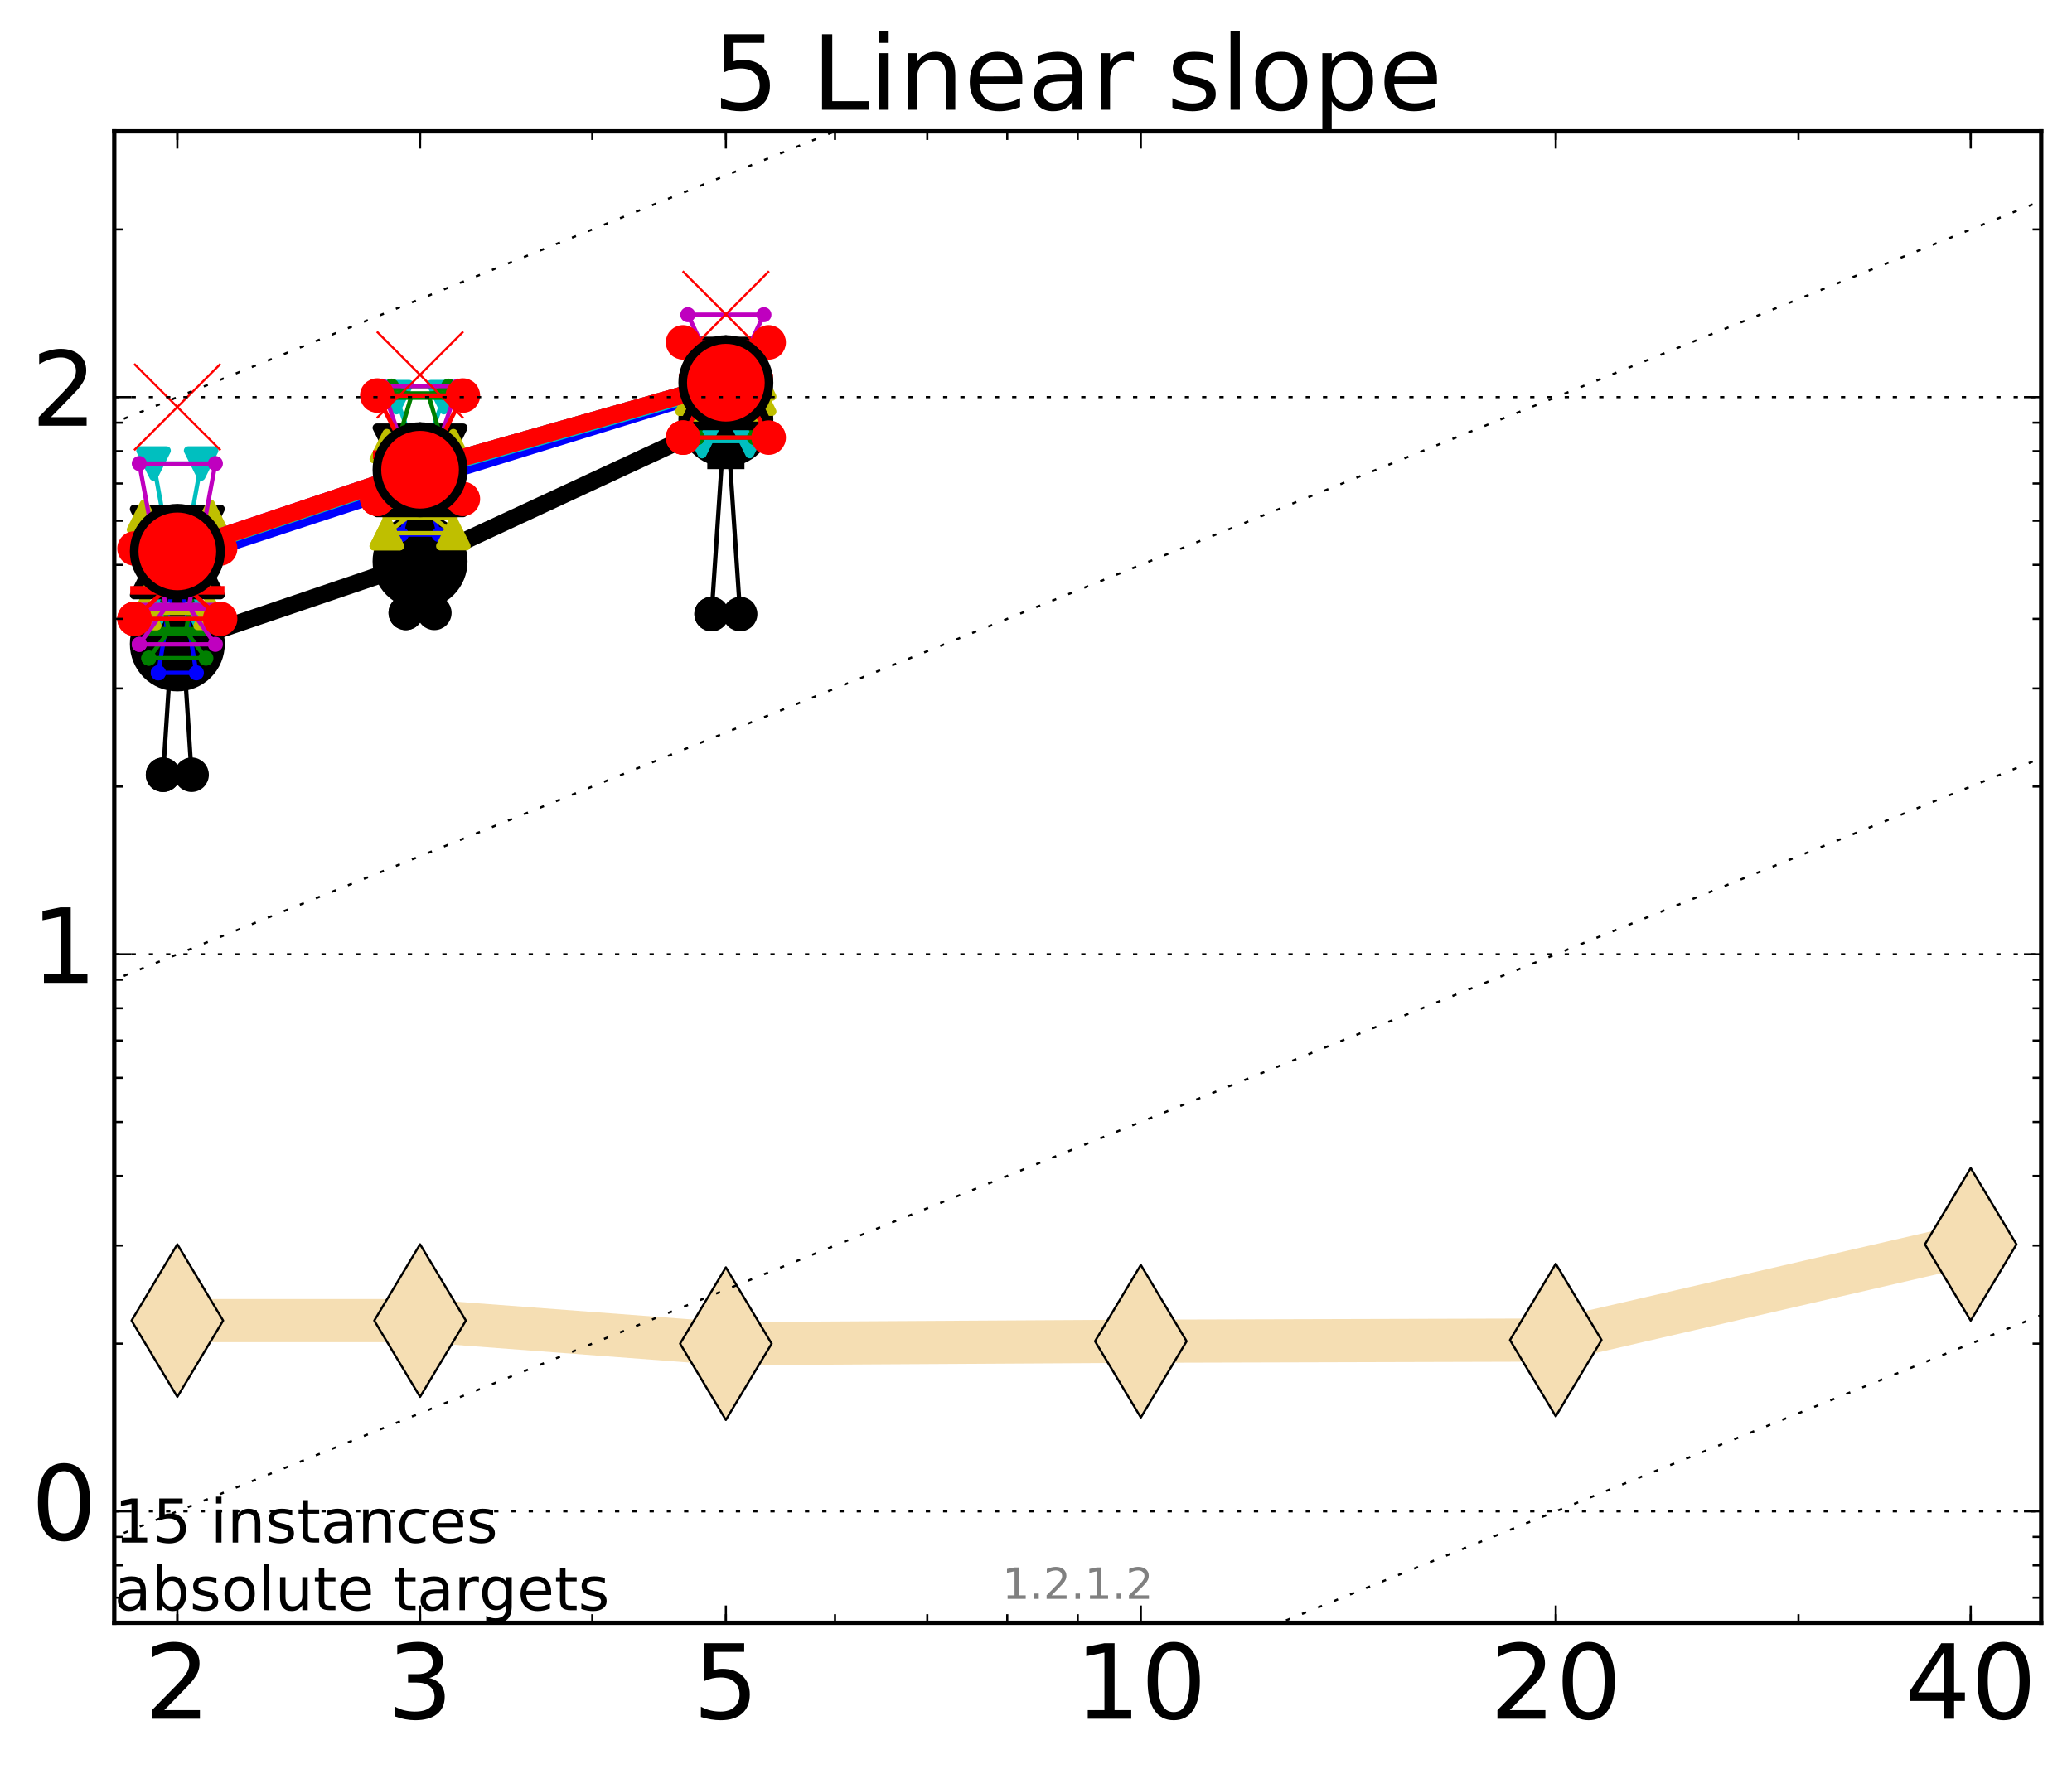 <?xml version="1.0" encoding="utf-8" standalone="no"?>
<!DOCTYPE svg PUBLIC "-//W3C//DTD SVG 1.1//EN"
  "http://www.w3.org/Graphics/SVG/1.1/DTD/svg11.dtd">
<!-- Created with matplotlib (http://matplotlib.org/) -->
<svg height="410pt" version="1.1" viewBox="0 0 480 410" width="480pt" xmlns="http://www.w3.org/2000/svg" xmlns:xlink="http://www.w3.org/1999/xlink">
 <defs>
  <style type="text/css">
*{stroke-linecap:butt;stroke-linejoin:round;stroke-miterlimit:100000;}
  </style>
 </defs>
 <g id="figure_1">
  <g id="patch_1">
   <path d="M 0 410.464 
L 480.07 410.464 
L 480.07 0 
L 0 0 
z
" style="fill:#ffffff;"/>
  </g>
  <g id="axes_1">
   <g id="patch_2">
    <path d="M 26.47 376.036 
L 472.87 376.036 
L 472.87 30.436 
L 26.47 30.436 
z
" style="fill:#ffffff;"/>
   </g>
   <g id="line2d_1">
    <path clip-path="url(#p8e63350d34)" d="M 41.082 306.013 
L 97.312 306.013 
L 168.155 311.356 
L 264.282 310.798 
L 360.409 310.522 
L 456.536 288.344 
" style="fill:none;stroke:#f5deb3;stroke-linecap:square;stroke-width:10.0;"/>
    <defs>
     <path d="M -0 17.678 
L 10.607 0 
L 0 -17.678 
L -10.607 -0 
z
" id="m11681abe51" style="stroke:#000000;stroke-linejoin:miter;stroke-width:0.5;"/>
    </defs>
    <g clip-path="url(#p8e63350d34)">
     <use style="fill:#f5deb3;stroke:#000000;stroke-linejoin:miter;stroke-width:0.5;" x="41.082" xlink:href="#m11681abe51" y="306.013"/>
     <use style="fill:#f5deb3;stroke:#000000;stroke-linejoin:miter;stroke-width:0.5;" x="97.312" xlink:href="#m11681abe51" y="306.013"/>
     <use style="fill:#f5deb3;stroke:#000000;stroke-linejoin:miter;stroke-width:0.5;" x="168.155" xlink:href="#m11681abe51" y="311.356"/>
     <use style="fill:#f5deb3;stroke:#000000;stroke-linejoin:miter;stroke-width:0.5;" x="264.282" xlink:href="#m11681abe51" y="310.798"/>
     <use style="fill:#f5deb3;stroke:#000000;stroke-linejoin:miter;stroke-width:0.5;" x="360.409" xlink:href="#m11681abe51" y="310.522"/>
     <use style="fill:#f5deb3;stroke:#000000;stroke-linejoin:miter;stroke-width:0.5;" x="456.536" xlink:href="#m11681abe51" y="288.344"/>
    </g>
   </g>
   <g id="line2d_2">
    <path clip-path="url(#p8e63350d34)" d="M 37.777 179.527 
L 40.09 143.753 
L 37.777 127.624 
L 44.386 127.624 
L 42.073 143.753 
L 44.386 179.527 
L 37.777 179.527 
" style="fill:none;stroke:#000000;stroke-linecap:square;"/>
   </g>
   <g id="line2d_3">
    <path clip-path="url(#p8e63350d34)" d="M 37.777 179.527 
L 44.386 179.527 
L 44.386 127.624 
L 37.777 127.624 
L 37.777 179.527 
" style="fill:none;"/>
    <defs>
     <path d="M 0 3 
C 0.796 3 1.559 2.684 2.121 2.121 
C 2.684 1.559 3 0.796 3 0 
C 3 -0.796 2.684 -1.559 2.121 -2.121 
C 1.559 -2.684 0.796 -3 0 -3 
C -0.796 -3 -1.559 -2.684 -2.121 -2.121 
C -2.684 -1.559 -3 -0.796 -3 0 
C -3 0.796 -2.684 1.559 -2.121 2.121 
C -1.559 2.684 -0.796 3 0 3 
z
" id="m1e1f18f71a" style="stroke:#000000;stroke-width:2.0;"/>
    </defs>
    <g clip-path="url(#p8e63350d34)">
     <use style="stroke:#000000;stroke-width:2.0;" x="37.777" xlink:href="#m1e1f18f71a" y="179.527"/>
     <use style="stroke:#000000;stroke-width:2.0;" x="44.386" xlink:href="#m1e1f18f71a" y="179.527"/>
     <use style="stroke:#000000;stroke-width:2.0;" x="44.386" xlink:href="#m1e1f18f71a" y="127.624"/>
     <use style="stroke:#000000;stroke-width:2.0;" x="37.777" xlink:href="#m1e1f18f71a" y="127.624"/>
     <use style="stroke:#000000;stroke-width:2.0;" x="37.777" xlink:href="#m1e1f18f71a" y="179.527"/>
    </g>
   </g>
   <g id="line2d_4">
    <path clip-path="url(#p8e63350d34)" d="M 37.777 143.753 
L 44.386 143.753 
" style="fill:none;stroke:#000000;stroke-linecap:square;stroke-width:2.0;"/>
   </g>
   <g id="line2d_5">
    <path clip-path="url(#p8e63350d34)" d="M 94.008 142.017 
L 96.321 130.148 
L 94.008 125.888 
L 100.617 125.888 
L 98.304 130.148 
L 100.617 142.017 
L 94.008 142.017 
" style="fill:none;stroke:#000000;stroke-linecap:square;"/>
   </g>
   <g id="line2d_6">
    <path clip-path="url(#p8e63350d34)" d="M 94.008 142.017 
L 100.617 142.017 
L 100.617 125.888 
L 94.008 125.888 
L 94.008 142.017 
" style="fill:none;"/>
    <g clip-path="url(#p8e63350d34)">
     <use style="stroke:#000000;stroke-width:2.0;" x="94.008" xlink:href="#m1e1f18f71a" y="142.017"/>
     <use style="stroke:#000000;stroke-width:2.0;" x="100.617" xlink:href="#m1e1f18f71a" y="142.017"/>
     <use style="stroke:#000000;stroke-width:2.0;" x="100.617" xlink:href="#m1e1f18f71a" y="125.888"/>
     <use style="stroke:#000000;stroke-width:2.0;" x="94.008" xlink:href="#m1e1f18f71a" y="125.888"/>
     <use style="stroke:#000000;stroke-width:2.0;" x="94.008" xlink:href="#m1e1f18f71a" y="142.017"/>
    </g>
   </g>
   <g id="line2d_7">
    <path clip-path="url(#p8e63350d34)" d="M 94.008 130.148 
L 100.617 130.148 
" style="fill:none;stroke:#000000;stroke-linecap:square;stroke-width:2.0;"/>
   </g>
   <g id="line2d_8">
    <path clip-path="url(#p8e63350d34)" d="M 164.85 142.291 
L 167.163 107.712 
L 164.85 101.538 
L 171.459 101.538 
L 169.146 107.712 
L 171.459 142.291 
L 164.85 142.291 
" style="fill:none;stroke:#000000;stroke-linecap:square;"/>
   </g>
   <g id="line2d_9">
    <path clip-path="url(#p8e63350d34)" d="M 164.85 142.291 
L 171.459 142.291 
L 171.459 101.538 
L 164.85 101.538 
L 164.85 142.291 
" style="fill:none;"/>
    <g clip-path="url(#p8e63350d34)">
     <use style="stroke:#000000;stroke-width:2.0;" x="164.85" xlink:href="#m1e1f18f71a" y="142.291"/>
     <use style="stroke:#000000;stroke-width:2.0;" x="171.459" xlink:href="#m1e1f18f71a" y="142.291"/>
     <use style="stroke:#000000;stroke-width:2.0;" x="171.459" xlink:href="#m1e1f18f71a" y="101.538"/>
     <use style="stroke:#000000;stroke-width:2.0;" x="164.85" xlink:href="#m1e1f18f71a" y="101.538"/>
     <use style="stroke:#000000;stroke-width:2.0;" x="164.85" xlink:href="#m1e1f18f71a" y="142.291"/>
    </g>
   </g>
   <g id="line2d_10">
    <path clip-path="url(#p8e63350d34)" d="M 164.85 107.712 
L 171.459 107.712 
" style="fill:none;stroke:#000000;stroke-linecap:square;stroke-width:2.0;"/>
   </g>
   <g id="line2d_11">
    <path clip-path="url(#p8e63350d34)" d="M 41.082 149.205 
L 97.312 130.099 
" style="fill:none;stroke:#000000;stroke-linecap:square;stroke-width:4.0;"/>
   </g>
   <g id="line2d_12">
    <path clip-path="url(#p8e63350d34)" d="M 97.312 130.099 
L 168.155 97.186 
" style="fill:none;stroke:#000000;stroke-linecap:square;stroke-width:4.0;"/>
   </g>
   <g id="line2d_13">
    <path clip-path="url(#p8e63350d34)" d="M 41.082 149.205 
L 97.312 130.099 
L 168.155 97.186 
" style="fill:none;"/>
    <defs>
     <path d="M 0 10 
C 2.652 10 5.196 8.946 7.071 7.071 
C 8.946 5.196 10 2.652 10 0 
C 10 -2.652 8.946 -5.196 7.071 -7.071 
C 5.196 -8.946 2.652 -10 0 -10 
C -2.652 -10 -5.196 -8.946 -7.071 -7.071 
C -8.946 -5.196 -10 -2.652 -10 0 
C -10 2.652 -8.946 5.196 -7.071 7.071 
C -5.196 8.946 -2.652 10 0 10 
z
" id="macaa94392a" style="stroke:#000000;stroke-width:2.0;"/>
    </defs>
    <g clip-path="url(#p8e63350d34)">
     <use style="stroke:#000000;stroke-width:2.0;" x="41.082" xlink:href="#macaa94392a" y="149.205"/>
     <use style="stroke:#000000;stroke-width:2.0;" x="97.312" xlink:href="#macaa94392a" y="130.099"/>
     <use style="stroke:#000000;stroke-width:2.0;" x="168.155" xlink:href="#macaa94392a" y="97.186"/>
    </g>
   </g>
   <g id="line2d_14">
    <path clip-path="url(#p8e63350d34)" d="M 36.676 155.912 
L 39.76 137.11 
L 36.676 119.742 
L 45.488 119.742 
L 42.403 137.11 
L 45.488 155.912 
L 36.676 155.912 
" style="fill:none;stroke:#0000ff;stroke-linecap:square;"/>
   </g>
   <g id="line2d_15">
    <path clip-path="url(#p8e63350d34)" d="M 36.676 155.912 
L 45.488 155.912 
L 45.488 119.742 
L 36.676 119.742 
L 36.676 155.912 
" style="fill:none;"/>
    <defs>
     <path d="M 0 1.5 
C 0.398 1.5 0.779 1.342 1.061 1.061 
C 1.342 0.779 1.5 0.398 1.5 0 
C 1.5 -0.398 1.342 -0.779 1.061 -1.061 
C 0.779 -1.342 0.398 -1.5 0 -1.5 
C -0.398 -1.5 -0.779 -1.342 -1.061 -1.061 
C -1.342 -0.779 -1.5 -0.398 -1.5 0 
C -1.5 0.398 -1.342 0.779 -1.061 1.061 
C -0.779 1.342 -0.398 1.5 0 1.5 
z
" id="m3ca8b803fe" style="stroke:#0000ff;stroke-width:0.5;"/>
    </defs>
    <g clip-path="url(#p8e63350d34)">
     <use style="fill:#0000ff;stroke:#0000ff;stroke-width:0.5;" x="36.676" xlink:href="#m3ca8b803fe" y="155.912"/>
     <use style="fill:#0000ff;stroke:#0000ff;stroke-width:0.5;" x="45.488" xlink:href="#m3ca8b803fe" y="155.912"/>
     <use style="fill:#0000ff;stroke:#0000ff;stroke-width:0.5;" x="45.488" xlink:href="#m3ca8b803fe" y="119.742"/>
     <use style="fill:#0000ff;stroke:#0000ff;stroke-width:0.5;" x="36.676" xlink:href="#m3ca8b803fe" y="119.742"/>
     <use style="fill:#0000ff;stroke:#0000ff;stroke-width:0.5;" x="36.676" xlink:href="#m3ca8b803fe" y="155.912"/>
    </g>
   </g>
   <g id="line2d_16">
    <path clip-path="url(#p8e63350d34)" d="M 36.676 137.11 
L 45.488 137.11 
" style="fill:none;stroke:#0000ff;stroke-linecap:square;stroke-width:2.0;"/>
   </g>
   <g id="line2d_17">
    <path clip-path="url(#p8e63350d34)" d="M 92.906 123.874 
L 95.991 112.833 
L 92.906 104.075 
L 101.718 104.075 
L 98.634 112.833 
L 101.718 123.874 
L 92.906 123.874 
" style="fill:none;stroke:#0000ff;stroke-linecap:square;"/>
   </g>
   <g id="line2d_18">
    <path clip-path="url(#p8e63350d34)" d="M 92.906 123.874 
L 101.718 123.874 
L 101.718 104.075 
L 92.906 104.075 
L 92.906 123.874 
" style="fill:none;"/>
    <g clip-path="url(#p8e63350d34)">
     <use style="fill:#0000ff;stroke:#0000ff;stroke-width:0.5;" x="92.906" xlink:href="#m3ca8b803fe" y="123.874"/>
     <use style="fill:#0000ff;stroke:#0000ff;stroke-width:0.5;" x="101.718" xlink:href="#m3ca8b803fe" y="123.874"/>
     <use style="fill:#0000ff;stroke:#0000ff;stroke-width:0.5;" x="101.718" xlink:href="#m3ca8b803fe" y="104.075"/>
     <use style="fill:#0000ff;stroke:#0000ff;stroke-width:0.5;" x="92.906" xlink:href="#m3ca8b803fe" y="104.075"/>
     <use style="fill:#0000ff;stroke:#0000ff;stroke-width:0.5;" x="92.906" xlink:href="#m3ca8b803fe" y="123.874"/>
    </g>
   </g>
   <g id="line2d_19">
    <path clip-path="url(#p8e63350d34)" d="M 92.906 112.833 
L 101.718 112.833 
" style="fill:none;stroke:#0000ff;stroke-linecap:square;stroke-width:2.0;"/>
   </g>
   <g id="line2d_20">
    <path clip-path="url(#p8e63350d34)" d="M 163.749 92.367 
L 166.833 89.723 
L 163.749 83.132 
L 172.561 83.132 
L 169.476 89.723 
L 172.561 92.367 
L 163.749 92.367 
" style="fill:none;stroke:#0000ff;stroke-linecap:square;"/>
   </g>
   <g id="line2d_21">
    <path clip-path="url(#p8e63350d34)" d="M 163.749 92.367 
L 172.561 92.367 
L 172.561 83.132 
L 163.749 83.132 
L 163.749 92.367 
" style="fill:none;"/>
    <g clip-path="url(#p8e63350d34)">
     <use style="fill:#0000ff;stroke:#0000ff;stroke-width:0.5;" x="163.749" xlink:href="#m3ca8b803fe" y="92.367"/>
     <use style="fill:#0000ff;stroke:#0000ff;stroke-width:0.5;" x="172.561" xlink:href="#m3ca8b803fe" y="92.367"/>
     <use style="fill:#0000ff;stroke:#0000ff;stroke-width:0.5;" x="172.561" xlink:href="#m3ca8b803fe" y="83.132"/>
     <use style="fill:#0000ff;stroke:#0000ff;stroke-width:0.5;" x="163.749" xlink:href="#m3ca8b803fe" y="83.132"/>
     <use style="fill:#0000ff;stroke:#0000ff;stroke-width:0.5;" x="163.749" xlink:href="#m3ca8b803fe" y="92.367"/>
    </g>
   </g>
   <g id="line2d_22">
    <path clip-path="url(#p8e63350d34)" d="M 163.749 89.723 
L 172.561 89.723 
" style="fill:none;stroke:#0000ff;stroke-linecap:square;stroke-width:2.0;"/>
   </g>
   <g id="line2d_23">
    <path clip-path="url(#p8e63350d34)" d="M 41.082 129.671 
L 97.312 111.214 
" style="fill:none;stroke:#0000ff;stroke-linecap:square;stroke-width:4.0;"/>
   </g>
   <g id="line2d_24">
    <path clip-path="url(#p8e63350d34)" d="M 97.312 111.214 
L 168.155 89.33 
" style="fill:none;stroke:#0000ff;stroke-linecap:square;stroke-width:4.0;"/>
   </g>
   <g id="line2d_25">
    <path clip-path="url(#p8e63350d34)" d="M 41.082 129.671 
L 97.312 111.214 
L 168.155 89.33 
" style="fill:none;"/>
    <defs>
     <path d="M 0 5 
C 1.326 5 2.598 4.473 3.536 3.536 
C 4.473 2.598 5 1.326 5 0 
C 5 -1.326 4.473 -2.598 3.536 -3.536 
C 2.598 -4.473 1.326 -5 0 -5 
C -1.326 -5 -2.598 -4.473 -3.536 -3.536 
C -4.473 -2.598 -5 -1.326 -5 0 
C -5 1.326 -4.473 2.598 -3.536 3.536 
C -2.598 4.473 -1.326 5 0 5 
z
" id="m4ca08ef0cb" style="stroke:#0000ff;stroke-width:0.5;"/>
    </defs>
    <g clip-path="url(#p8e63350d34)">
     <use style="fill:#0000ff;stroke:#0000ff;stroke-width:0.5;" x="41.082" xlink:href="#m4ca08ef0cb" y="129.671"/>
     <use style="fill:#0000ff;stroke:#0000ff;stroke-width:0.5;" x="97.312" xlink:href="#m4ca08ef0cb" y="111.214"/>
     <use style="fill:#0000ff;stroke:#0000ff;stroke-width:0.5;" x="168.155" xlink:href="#m4ca08ef0cb" y="89.33"/>
    </g>
   </g>
   <g id="line2d_26">
    <path clip-path="url(#p8e63350d34)" d="M 35.574 143.401 
L 39.429 128.423 
L 35.574 107.416 
L 46.589 107.416 
L 42.734 128.423 
L 46.589 143.401 
L 35.574 143.401 
" style="fill:none;stroke:#00bfbf;stroke-linecap:square;"/>
   </g>
   <g id="line2d_27">
    <path clip-path="url(#p8e63350d34)" d="M 35.574 143.401 
L 46.589 143.401 
L 46.589 107.416 
L 35.574 107.416 
L 35.574 143.401 
" style="fill:none;"/>
    <defs>
     <path d="M -0 3 
L 3 -3 
L -3 -3 
z
" id="mece81ef8ec" style="stroke:#00bfbf;stroke-linejoin:miter;stroke-width:2.0;"/>
    </defs>
    <g clip-path="url(#p8e63350d34)">
     <use style="fill:#00bfbf;stroke:#00bfbf;stroke-linejoin:miter;stroke-width:2.0;" x="35.574" xlink:href="#mece81ef8ec" y="143.401"/>
     <use style="fill:#00bfbf;stroke:#00bfbf;stroke-linejoin:miter;stroke-width:2.0;" x="46.589" xlink:href="#mece81ef8ec" y="143.401"/>
     <use style="fill:#00bfbf;stroke:#00bfbf;stroke-linejoin:miter;stroke-width:2.0;" x="46.589" xlink:href="#mece81ef8ec" y="107.416"/>
     <use style="fill:#00bfbf;stroke:#00bfbf;stroke-linejoin:miter;stroke-width:2.0;" x="35.574" xlink:href="#mece81ef8ec" y="107.416"/>
     <use style="fill:#00bfbf;stroke:#00bfbf;stroke-linejoin:miter;stroke-width:2.0;" x="35.574" xlink:href="#mece81ef8ec" y="143.401"/>
    </g>
   </g>
   <g id="line2d_28">
    <path clip-path="url(#p8e63350d34)" d="M 35.574 128.423 
L 46.589 128.423 
" style="fill:none;stroke:#00bfbf;stroke-linecap:square;stroke-width:2.0;"/>
   </g>
   <g id="line2d_29">
    <path clip-path="url(#p8e63350d34)" d="M 91.805 115.609 
L 95.66 103.384 
L 91.805 92.03 
L 102.82 92.03 
L 98.965 103.384 
L 102.82 115.609 
L 91.805 115.609 
" style="fill:none;stroke:#00bfbf;stroke-linecap:square;"/>
   </g>
   <g id="line2d_30">
    <path clip-path="url(#p8e63350d34)" d="M 91.805 115.609 
L 102.82 115.609 
L 102.82 92.03 
L 91.805 92.03 
L 91.805 115.609 
" style="fill:none;"/>
    <g clip-path="url(#p8e63350d34)">
     <use style="fill:#00bfbf;stroke:#00bfbf;stroke-linejoin:miter;stroke-width:2.0;" x="91.805" xlink:href="#mece81ef8ec" y="115.609"/>
     <use style="fill:#00bfbf;stroke:#00bfbf;stroke-linejoin:miter;stroke-width:2.0;" x="102.82" xlink:href="#mece81ef8ec" y="115.609"/>
     <use style="fill:#00bfbf;stroke:#00bfbf;stroke-linejoin:miter;stroke-width:2.0;" x="102.82" xlink:href="#mece81ef8ec" y="92.03"/>
     <use style="fill:#00bfbf;stroke:#00bfbf;stroke-linejoin:miter;stroke-width:2.0;" x="91.805" xlink:href="#mece81ef8ec" y="92.03"/>
     <use style="fill:#00bfbf;stroke:#00bfbf;stroke-linejoin:miter;stroke-width:2.0;" x="91.805" xlink:href="#mece81ef8ec" y="115.609"/>
    </g>
   </g>
   <g id="line2d_31">
    <path clip-path="url(#p8e63350d34)" d="M 91.805 103.384 
L 102.82 103.384 
" style="fill:none;stroke:#00bfbf;stroke-linecap:square;stroke-width:2.0;"/>
   </g>
   <g id="line2d_32">
    <path clip-path="url(#p8e63350d34)" d="M 162.647 102.207 
L 166.502 90.155 
L 162.647 88.869 
L 173.662 88.869 
L 169.807 90.155 
L 173.662 102.207 
L 162.647 102.207 
" style="fill:none;stroke:#00bfbf;stroke-linecap:square;"/>
   </g>
   <g id="line2d_33">
    <path clip-path="url(#p8e63350d34)" d="M 162.647 102.207 
L 173.662 102.207 
L 173.662 88.869 
L 162.647 88.869 
L 162.647 102.207 
" style="fill:none;"/>
    <g clip-path="url(#p8e63350d34)">
     <use style="fill:#00bfbf;stroke:#00bfbf;stroke-linejoin:miter;stroke-width:2.0;" x="162.647" xlink:href="#mece81ef8ec" y="102.207"/>
     <use style="fill:#00bfbf;stroke:#00bfbf;stroke-linejoin:miter;stroke-width:2.0;" x="173.662" xlink:href="#mece81ef8ec" y="102.207"/>
     <use style="fill:#00bfbf;stroke:#00bfbf;stroke-linejoin:miter;stroke-width:2.0;" x="173.662" xlink:href="#mece81ef8ec" y="88.869"/>
     <use style="fill:#00bfbf;stroke:#00bfbf;stroke-linejoin:miter;stroke-width:2.0;" x="162.647" xlink:href="#mece81ef8ec" y="88.869"/>
     <use style="fill:#00bfbf;stroke:#00bfbf;stroke-linejoin:miter;stroke-width:2.0;" x="162.647" xlink:href="#mece81ef8ec" y="102.207"/>
    </g>
   </g>
   <g id="line2d_34">
    <path clip-path="url(#p8e63350d34)" d="M 162.647 90.155 
L 173.662 90.155 
" style="fill:none;stroke:#00bfbf;stroke-linecap:square;stroke-width:2.0;"/>
   </g>
   <g id="line2d_35">
    <path clip-path="url(#p8e63350d34)" d="M 41.082 127.942 
L 97.312 109.13 
" style="fill:none;stroke:#00bfbf;stroke-linecap:square;stroke-width:4.0;"/>
   </g>
   <g id="line2d_36">
    <path clip-path="url(#p8e63350d34)" d="M 97.312 109.13 
L 168.155 89.01 
" style="fill:none;stroke:#00bfbf;stroke-linecap:square;stroke-width:4.0;"/>
   </g>
   <g id="line2d_37">
    <path clip-path="url(#p8e63350d34)" d="M 41.082 127.942 
L 97.312 109.13 
L 168.155 89.01 
" style="fill:none;"/>
    <defs>
     <path d="M -0 10 
L 10 -10 
L -10 -10 
z
" id="m53c91440cf" style="stroke:#000000;stroke-linejoin:miter;stroke-width:2.0;"/>
    </defs>
    <g clip-path="url(#p8e63350d34)">
     <use style="fill:#00bfbf;stroke:#000000;stroke-linejoin:miter;stroke-width:2.0;" x="41.082" xlink:href="#m53c91440cf" y="127.942"/>
     <use style="fill:#00bfbf;stroke:#000000;stroke-linejoin:miter;stroke-width:2.0;" x="97.312" xlink:href="#m53c91440cf" y="109.13"/>
     <use style="fill:#00bfbf;stroke:#000000;stroke-linejoin:miter;stroke-width:2.0;" x="168.155" xlink:href="#m53c91440cf" y="89.01"/>
    </g>
   </g>
   <g id="line2d_38">
    <path clip-path="url(#p8e63350d34)" d="M 34.473 152.513 
L 39.099 146.277 
L 34.473 121.138 
L 47.691 121.138 
L 43.064 146.277 
L 47.691 152.513 
L 34.473 152.513 
" style="fill:none;stroke:#008000;stroke-linecap:square;"/>
   </g>
   <g id="line2d_39">
    <path clip-path="url(#p8e63350d34)" d="M 34.473 152.513 
L 47.691 152.513 
L 47.691 121.138 
L 34.473 121.138 
L 34.473 152.513 
" style="fill:none;"/>
    <defs>
     <path d="M 0 1.5 
C 0.398 1.5 0.779 1.342 1.061 1.061 
C 1.342 0.779 1.5 0.398 1.5 0 
C 1.5 -0.398 1.342 -0.779 1.061 -1.061 
C 0.779 -1.342 0.398 -1.5 0 -1.5 
C -0.398 -1.5 -0.779 -1.342 -1.061 -1.061 
C -1.342 -0.779 -1.5 -0.398 -1.5 0 
C -1.5 0.398 -1.342 0.779 -1.061 1.061 
C -0.779 1.342 -0.398 1.5 0 1.5 
z
" id="ma114032a76" style="stroke:#008000;stroke-width:0.5;"/>
    </defs>
    <g clip-path="url(#p8e63350d34)">
     <use style="fill:#008000;stroke:#008000;stroke-width:0.5;" x="34.473" xlink:href="#ma114032a76" y="152.513"/>
     <use style="fill:#008000;stroke:#008000;stroke-width:0.5;" x="47.691" xlink:href="#ma114032a76" y="152.513"/>
     <use style="fill:#008000;stroke:#008000;stroke-width:0.5;" x="47.691" xlink:href="#ma114032a76" y="121.138"/>
     <use style="fill:#008000;stroke:#008000;stroke-width:0.5;" x="34.473" xlink:href="#ma114032a76" y="121.138"/>
     <use style="fill:#008000;stroke:#008000;stroke-width:0.5;" x="34.473" xlink:href="#ma114032a76" y="152.513"/>
    </g>
   </g>
   <g id="line2d_40">
    <path clip-path="url(#p8e63350d34)" d="M 34.473 146.277 
L 47.691 146.277 
" style="fill:none;stroke:#008000;stroke-linecap:square;stroke-width:2.0;"/>
   </g>
   <g id="line2d_41">
    <path clip-path="url(#p8e63350d34)" d="M 90.703 107.416 
L 95.33 91.657 
L 90.703 89.473 
L 103.921 89.473 
L 99.295 91.657 
L 103.921 107.416 
L 90.703 107.416 
" style="fill:none;stroke:#008000;stroke-linecap:square;"/>
   </g>
   <g id="line2d_42">
    <path clip-path="url(#p8e63350d34)" d="M 90.703 107.416 
L 103.921 107.416 
L 103.921 89.473 
L 90.703 89.473 
L 90.703 107.416 
" style="fill:none;"/>
    <g clip-path="url(#p8e63350d34)">
     <use style="fill:#008000;stroke:#008000;stroke-width:0.5;" x="90.703" xlink:href="#ma114032a76" y="107.416"/>
     <use style="fill:#008000;stroke:#008000;stroke-width:0.5;" x="103.921" xlink:href="#ma114032a76" y="107.416"/>
     <use style="fill:#008000;stroke:#008000;stroke-width:0.5;" x="103.921" xlink:href="#ma114032a76" y="89.473"/>
     <use style="fill:#008000;stroke:#008000;stroke-width:0.5;" x="90.703" xlink:href="#ma114032a76" y="89.473"/>
     <use style="fill:#008000;stroke:#008000;stroke-width:0.5;" x="90.703" xlink:href="#ma114032a76" y="107.416"/>
    </g>
   </g>
   <g id="line2d_43">
    <path clip-path="url(#p8e63350d34)" d="M 90.703 91.657 
L 103.921 91.657 
" style="fill:none;stroke:#008000;stroke-linecap:square;stroke-width:2.0;"/>
   </g>
   <g id="line2d_44">
    <path clip-path="url(#p8e63350d34)" d="M 161.546 101.406 
L 166.172 90.591 
L 161.546 86.179 
L 174.763 86.179 
L 170.137 90.591 
L 174.763 101.406 
L 161.546 101.406 
" style="fill:none;stroke:#008000;stroke-linecap:square;"/>
   </g>
   <g id="line2d_45">
    <path clip-path="url(#p8e63350d34)" d="M 161.546 101.406 
L 174.763 101.406 
L 174.763 86.179 
L 161.546 86.179 
L 161.546 101.406 
" style="fill:none;"/>
    <g clip-path="url(#p8e63350d34)">
     <use style="fill:#008000;stroke:#008000;stroke-width:0.5;" x="161.546" xlink:href="#ma114032a76" y="101.406"/>
     <use style="fill:#008000;stroke:#008000;stroke-width:0.5;" x="174.763" xlink:href="#ma114032a76" y="101.406"/>
     <use style="fill:#008000;stroke:#008000;stroke-width:0.5;" x="174.763" xlink:href="#ma114032a76" y="86.179"/>
     <use style="fill:#008000;stroke:#008000;stroke-width:0.5;" x="161.546" xlink:href="#ma114032a76" y="86.179"/>
     <use style="fill:#008000;stroke:#008000;stroke-width:0.5;" x="161.546" xlink:href="#ma114032a76" y="101.406"/>
    </g>
   </g>
   <g id="line2d_46">
    <path clip-path="url(#p8e63350d34)" d="M 161.546 90.591 
L 174.763 90.591 
" style="fill:none;stroke:#008000;stroke-linecap:square;stroke-width:2.0;"/>
   </g>
   <g id="line2d_47">
    <path clip-path="url(#p8e63350d34)" d="M 41.082 127.871 
L 97.312 108.844 
" style="fill:none;stroke:#008000;stroke-linecap:square;stroke-width:4.0;"/>
   </g>
   <g id="line2d_48">
    <path clip-path="url(#p8e63350d34)" d="M 97.312 108.844 
L 168.155 88.685 
" style="fill:none;stroke:#008000;stroke-linecap:square;stroke-width:4.0;"/>
   </g>
   <g id="line2d_49">
    <path clip-path="url(#p8e63350d34)" d="M 41.082 127.871 
L 97.312 108.844 
L 168.155 88.685 
" style="fill:none;"/>
    <defs>
     <path d="M 0 5 
C 1.326 5 2.598 4.473 3.536 3.536 
C 4.473 2.598 5 1.326 5 0 
C 5 -1.326 4.473 -2.598 3.536 -3.536 
C 2.598 -4.473 1.326 -5 0 -5 
C -1.326 -5 -2.598 -4.473 -3.536 -3.536 
C -4.473 -2.598 -5 -1.326 -5 0 
C -5 1.326 -4.473 2.598 -3.536 3.536 
C -2.598 4.473 -1.326 5 0 5 
z
" id="mfd3a7e5d65" style="stroke:#008000;stroke-width:0.5;"/>
    </defs>
    <g clip-path="url(#p8e63350d34)">
     <use style="fill:#008000;stroke:#008000;stroke-width:0.5;" x="41.082" xlink:href="#mfd3a7e5d65" y="127.871"/>
     <use style="fill:#008000;stroke:#008000;stroke-width:0.5;" x="97.312" xlink:href="#mfd3a7e5d65" y="108.844"/>
     <use style="fill:#008000;stroke:#008000;stroke-width:0.5;" x="168.155" xlink:href="#mfd3a7e5d65" y="88.685"/>
    </g>
   </g>
   <g id="line2d_50">
    <path clip-path="url(#p8e63350d34)" d="M 33.371 142.017 
L 38.768 125.293 
L 33.371 119.742 
L 48.792 119.742 
L 43.395 125.293 
L 48.792 142.017 
L 33.371 142.017 
" style="fill:none;stroke:#bfbf00;stroke-linecap:square;"/>
   </g>
   <g id="line2d_51">
    <path clip-path="url(#p8e63350d34)" d="M 33.371 142.017 
L 48.792 142.017 
L 48.792 119.742 
L 33.371 119.742 
L 33.371 142.017 
" style="fill:none;"/>
    <defs>
     <path d="M 0 -3 
L -3 3 
L 3 3 
z
" id="mac7226ebb1" style="stroke:#bfbf00;stroke-linejoin:miter;stroke-width:2.0;"/>
    </defs>
    <g clip-path="url(#p8e63350d34)">
     <use style="fill:#bfbf00;stroke:#bfbf00;stroke-linejoin:miter;stroke-width:2.0;" x="33.371" xlink:href="#mac7226ebb1" y="142.017"/>
     <use style="fill:#bfbf00;stroke:#bfbf00;stroke-linejoin:miter;stroke-width:2.0;" x="48.792" xlink:href="#mac7226ebb1" y="142.017"/>
     <use style="fill:#bfbf00;stroke:#bfbf00;stroke-linejoin:miter;stroke-width:2.0;" x="48.792" xlink:href="#mac7226ebb1" y="119.742"/>
     <use style="fill:#bfbf00;stroke:#bfbf00;stroke-linejoin:miter;stroke-width:2.0;" x="33.371" xlink:href="#mac7226ebb1" y="119.742"/>
     <use style="fill:#bfbf00;stroke:#bfbf00;stroke-linejoin:miter;stroke-width:2.0;" x="33.371" xlink:href="#mac7226ebb1" y="142.017"/>
    </g>
   </g>
   <g id="line2d_52">
    <path clip-path="url(#p8e63350d34)" d="M 33.371 125.293 
L 48.792 125.293 
" style="fill:none;stroke:#bfbf00;stroke-linecap:square;stroke-width:2.0;"/>
   </g>
   <g id="line2d_53">
    <path clip-path="url(#p8e63350d34)" d="M 89.602 123.545 
L 94.999 119.437 
L 89.602 103.384 
L 105.023 103.384 
L 99.625 119.437 
L 105.023 123.545 
L 89.602 123.545 
" style="fill:none;stroke:#bfbf00;stroke-linecap:square;"/>
   </g>
   <g id="line2d_54">
    <path clip-path="url(#p8e63350d34)" d="M 89.602 123.545 
L 105.023 123.545 
L 105.023 103.384 
L 89.602 103.384 
L 89.602 123.545 
" style="fill:none;"/>
    <g clip-path="url(#p8e63350d34)">
     <use style="fill:#bfbf00;stroke:#bfbf00;stroke-linejoin:miter;stroke-width:2.0;" x="89.602" xlink:href="#mac7226ebb1" y="123.545"/>
     <use style="fill:#bfbf00;stroke:#bfbf00;stroke-linejoin:miter;stroke-width:2.0;" x="105.023" xlink:href="#mac7226ebb1" y="123.545"/>
     <use style="fill:#bfbf00;stroke:#bfbf00;stroke-linejoin:miter;stroke-width:2.0;" x="105.023" xlink:href="#mac7226ebb1" y="103.384"/>
     <use style="fill:#bfbf00;stroke:#bfbf00;stroke-linejoin:miter;stroke-width:2.0;" x="89.602" xlink:href="#mac7226ebb1" y="103.384"/>
     <use style="fill:#bfbf00;stroke:#bfbf00;stroke-linejoin:miter;stroke-width:2.0;" x="89.602" xlink:href="#mac7226ebb1" y="123.545"/>
    </g>
   </g>
   <g id="line2d_55">
    <path clip-path="url(#p8e63350d34)" d="M 89.602 119.437 
L 105.023 119.437 
" style="fill:none;stroke:#bfbf00;stroke-linecap:square;stroke-width:2.0;"/>
   </g>
   <g id="line2d_56">
    <path clip-path="url(#p8e63350d34)" d="M 160.444 92.367 
L 165.841 89.993 
L 160.444 88.869 
L 175.865 88.869 
L 170.468 89.993 
L 175.865 92.367 
L 160.444 92.367 
" style="fill:none;stroke:#bfbf00;stroke-linecap:square;"/>
   </g>
   <g id="line2d_57">
    <path clip-path="url(#p8e63350d34)" d="M 160.444 92.367 
L 175.865 92.367 
L 175.865 88.869 
L 160.444 88.869 
L 160.444 92.367 
" style="fill:none;"/>
    <g clip-path="url(#p8e63350d34)">
     <use style="fill:#bfbf00;stroke:#bfbf00;stroke-linejoin:miter;stroke-width:2.0;" x="160.444" xlink:href="#mac7226ebb1" y="92.367"/>
     <use style="fill:#bfbf00;stroke:#bfbf00;stroke-linejoin:miter;stroke-width:2.0;" x="175.865" xlink:href="#mac7226ebb1" y="92.367"/>
     <use style="fill:#bfbf00;stroke:#bfbf00;stroke-linejoin:miter;stroke-width:2.0;" x="175.865" xlink:href="#mac7226ebb1" y="88.869"/>
     <use style="fill:#bfbf00;stroke:#bfbf00;stroke-linejoin:miter;stroke-width:2.0;" x="160.444" xlink:href="#mac7226ebb1" y="88.869"/>
     <use style="fill:#bfbf00;stroke:#bfbf00;stroke-linejoin:miter;stroke-width:2.0;" x="160.444" xlink:href="#mac7226ebb1" y="92.367"/>
    </g>
   </g>
   <g id="line2d_58">
    <path clip-path="url(#p8e63350d34)" d="M 160.444 89.993 
L 175.865 89.993 
" style="fill:none;stroke:#bfbf00;stroke-linecap:square;stroke-width:2.0;"/>
   </g>
   <g id="line2d_59">
    <path clip-path="url(#p8e63350d34)" d="M 41.082 127.871 
L 97.312 108.844 
" style="fill:none;stroke:#bfbf00;stroke-linecap:square;stroke-width:4.0;"/>
   </g>
   <g id="line2d_60">
    <path clip-path="url(#p8e63350d34)" d="M 97.312 108.844 
L 168.155 88.685 
" style="fill:none;stroke:#bfbf00;stroke-linecap:square;stroke-width:4.0;"/>
   </g>
   <g id="line2d_61">
    <path clip-path="url(#p8e63350d34)" d="M 41.082 127.871 
L 97.312 108.844 
L 168.155 88.685 
" style="fill:none;"/>
    <defs>
     <path d="M 0 -10 
L -10 10 
L 10 10 
z
" id="ma995831db8" style="stroke:#000000;stroke-linejoin:miter;stroke-width:2.0;"/>
    </defs>
    <g clip-path="url(#p8e63350d34)">
     <use style="fill:#bfbf00;stroke:#000000;stroke-linejoin:miter;stroke-width:2.0;" x="41.082" xlink:href="#ma995831db8" y="127.871"/>
     <use style="fill:#bfbf00;stroke:#000000;stroke-linejoin:miter;stroke-width:2.0;" x="97.312" xlink:href="#ma995831db8" y="108.844"/>
     <use style="fill:#bfbf00;stroke:#000000;stroke-linejoin:miter;stroke-width:2.0;" x="168.155" xlink:href="#ma995831db8" y="88.685"/>
    </g>
   </g>
   <g id="line2d_62">
    <path clip-path="url(#p8e63350d34)" d="M 32.27 149.308 
L 38.438 140.666 
L 32.27 107.416 
L 49.893 107.416 
L 43.725 140.666 
L 49.893 149.308 
L 32.27 149.308 
" style="fill:none;stroke:#bf00bf;stroke-linecap:square;"/>
   </g>
   <g id="line2d_63">
    <path clip-path="url(#p8e63350d34)" d="M 32.27 149.308 
L 49.893 149.308 
L 49.893 107.416 
L 32.27 107.416 
L 32.27 149.308 
" style="fill:none;"/>
    <defs>
     <path d="M 0 1.5 
C 0.398 1.5 0.779 1.342 1.061 1.061 
C 1.342 0.779 1.5 0.398 1.5 0 
C 1.5 -0.398 1.342 -0.779 1.061 -1.061 
C 0.779 -1.342 0.398 -1.5 0 -1.5 
C -0.398 -1.5 -0.779 -1.342 -1.061 -1.061 
C -1.342 -0.779 -1.5 -0.398 -1.5 0 
C -1.5 0.398 -1.342 0.779 -1.061 1.061 
C -0.779 1.342 -0.398 1.5 0 1.5 
z
" id="m50f3c50359" style="stroke:#bf00bf;stroke-width:0.5;"/>
    </defs>
    <g clip-path="url(#p8e63350d34)">
     <use style="fill:#bf00bf;stroke:#bf00bf;stroke-width:0.5;" x="32.27" xlink:href="#m50f3c50359" y="149.308"/>
     <use style="fill:#bf00bf;stroke:#bf00bf;stroke-width:0.5;" x="49.893" xlink:href="#m50f3c50359" y="149.308"/>
     <use style="fill:#bf00bf;stroke:#bf00bf;stroke-width:0.5;" x="49.893" xlink:href="#m50f3c50359" y="107.416"/>
     <use style="fill:#bf00bf;stroke:#bf00bf;stroke-width:0.5;" x="32.27" xlink:href="#m50f3c50359" y="107.416"/>
     <use style="fill:#bf00bf;stroke:#bf00bf;stroke-width:0.5;" x="32.27" xlink:href="#m50f3c50359" y="149.308"/>
    </g>
   </g>
   <g id="line2d_64">
    <path clip-path="url(#p8e63350d34)" d="M 32.27 140.666 
L 49.893 140.666 
" style="fill:none;stroke:#bf00bf;stroke-linecap:square;stroke-width:2.0;"/>
   </g>
   <g id="line2d_65">
    <path clip-path="url(#p8e63350d34)" d="M 88.5 110.188 
L 94.669 107.416 
L 88.5 89.473 
L 106.124 89.473 
L 99.956 107.416 
L 106.124 110.188 
L 88.5 110.188 
" style="fill:none;stroke:#bf00bf;stroke-linecap:square;"/>
   </g>
   <g id="line2d_66">
    <path clip-path="url(#p8e63350d34)" d="M 88.5 110.188 
L 106.124 110.188 
L 106.124 89.473 
L 88.5 89.473 
L 88.5 110.188 
" style="fill:none;"/>
    <g clip-path="url(#p8e63350d34)">
     <use style="fill:#bf00bf;stroke:#bf00bf;stroke-width:0.5;" x="88.5" xlink:href="#m50f3c50359" y="110.188"/>
     <use style="fill:#bf00bf;stroke:#bf00bf;stroke-width:0.5;" x="106.124" xlink:href="#m50f3c50359" y="110.188"/>
     <use style="fill:#bf00bf;stroke:#bf00bf;stroke-width:0.5;" x="106.124" xlink:href="#m50f3c50359" y="89.473"/>
     <use style="fill:#bf00bf;stroke:#bf00bf;stroke-width:0.5;" x="88.5" xlink:href="#m50f3c50359" y="89.473"/>
     <use style="fill:#bf00bf;stroke:#bf00bf;stroke-width:0.5;" x="88.5" xlink:href="#m50f3c50359" y="110.188"/>
    </g>
   </g>
   <g id="line2d_67">
    <path clip-path="url(#p8e63350d34)" d="M 88.5 107.416 
L 106.124 107.416 
" style="fill:none;stroke:#bf00bf;stroke-linecap:square;stroke-width:2.0;"/>
   </g>
   <g id="line2d_68">
    <path clip-path="url(#p8e63350d34)" d="M 159.343 90.92 
L 165.511 85.927 
L 159.343 72.926 
L 176.966 72.926 
L 170.798 85.927 
L 176.966 90.92 
L 159.343 90.92 
" style="fill:none;stroke:#bf00bf;stroke-linecap:square;"/>
   </g>
   <g id="line2d_69">
    <path clip-path="url(#p8e63350d34)" d="M 159.343 90.92 
L 176.966 90.92 
L 176.966 72.926 
L 159.343 72.926 
L 159.343 90.92 
" style="fill:none;"/>
    <g clip-path="url(#p8e63350d34)">
     <use style="fill:#bf00bf;stroke:#bf00bf;stroke-width:0.5;" x="159.343" xlink:href="#m50f3c50359" y="90.92"/>
     <use style="fill:#bf00bf;stroke:#bf00bf;stroke-width:0.5;" x="176.966" xlink:href="#m50f3c50359" y="90.92"/>
     <use style="fill:#bf00bf;stroke:#bf00bf;stroke-width:0.5;" x="176.966" xlink:href="#m50f3c50359" y="72.926"/>
     <use style="fill:#bf00bf;stroke:#bf00bf;stroke-width:0.5;" x="159.343" xlink:href="#m50f3c50359" y="72.926"/>
     <use style="fill:#bf00bf;stroke:#bf00bf;stroke-width:0.5;" x="159.343" xlink:href="#m50f3c50359" y="90.92"/>
    </g>
   </g>
   <g id="line2d_70">
    <path clip-path="url(#p8e63350d34)" d="M 159.343 85.927 
L 176.966 85.927 
" style="fill:none;stroke:#bf00bf;stroke-linecap:square;stroke-width:2.0;"/>
   </g>
   <g id="line2d_71">
    <path clip-path="url(#p8e63350d34)" d="M 41.082 127.765 
L 97.312 108.844 
" style="fill:none;stroke:#bf00bf;stroke-linecap:square;stroke-width:4.0;"/>
   </g>
   <g id="line2d_72">
    <path clip-path="url(#p8e63350d34)" d="M 97.312 108.844 
L 168.155 88.685 
" style="fill:none;stroke:#bf00bf;stroke-linecap:square;stroke-width:4.0;"/>
   </g>
   <g id="line2d_73">
    <path clip-path="url(#p8e63350d34)" d="M 41.082 127.765 
L 97.312 108.844 
L 168.155 88.685 
" style="fill:none;"/>
    <defs>
     <path d="M 0 5 
C 1.326 5 2.598 4.473 3.536 3.536 
C 4.473 2.598 5 1.326 5 0 
C 5 -1.326 4.473 -2.598 3.536 -3.536 
C 2.598 -4.473 1.326 -5 0 -5 
C -1.326 -5 -2.598 -4.473 -3.536 -3.536 
C -4.473 -2.598 -5 -1.326 -5 0 
C -5 1.326 -4.473 2.598 -3.536 3.536 
C -2.598 4.473 -1.326 5 0 5 
z
" id="ma856a9106e" style="stroke:#bf00bf;stroke-width:0.5;"/>
    </defs>
    <g clip-path="url(#p8e63350d34)">
     <use style="fill:#bf00bf;stroke:#bf00bf;stroke-width:0.5;" x="41.082" xlink:href="#ma856a9106e" y="127.765"/>
     <use style="fill:#bf00bf;stroke:#bf00bf;stroke-width:0.5;" x="97.312" xlink:href="#ma856a9106e" y="108.844"/>
     <use style="fill:#bf00bf;stroke:#bf00bf;stroke-width:0.5;" x="168.155" xlink:href="#ma856a9106e" y="88.685"/>
    </g>
   </g>
   <g id="line2d_74">
    <path clip-path="url(#p8e63350d34)" d="M 31.168 143.401 
L 38.108 136.798 
L 31.168 127.098 
L 50.995 127.098 
L 44.056 136.798 
L 50.995 143.401 
L 31.168 143.401 
" style="fill:none;stroke:#ff0000;stroke-linecap:square;"/>
   </g>
   <g id="line2d_75">
    <path clip-path="url(#p8e63350d34)" d="M 31.168 143.401 
L 50.995 143.401 
L 50.995 127.098 
L 31.168 127.098 
L 31.168 143.401 
" style="fill:none;"/>
    <defs>
     <path d="M 0 3 
C 0.796 3 1.559 2.684 2.121 2.121 
C 2.684 1.559 3 0.796 3 0 
C 3 -0.796 2.684 -1.559 2.121 -2.121 
C 1.559 -2.684 0.796 -3 0 -3 
C -0.796 -3 -1.559 -2.684 -2.121 -2.121 
C -2.684 -1.559 -3 -0.796 -3 0 
C -3 0.796 -2.684 1.559 -2.121 2.121 
C -1.559 2.684 -0.796 3 0 3 
z
" id="me4b77367e4" style="stroke:#ff0000;stroke-width:2.0;"/>
    </defs>
    <g clip-path="url(#p8e63350d34)">
     <use style="fill:#ff0000;stroke:#ff0000;stroke-width:2.0;" x="31.168" xlink:href="#me4b77367e4" y="143.401"/>
     <use style="fill:#ff0000;stroke:#ff0000;stroke-width:2.0;" x="50.995" xlink:href="#me4b77367e4" y="143.401"/>
     <use style="fill:#ff0000;stroke:#ff0000;stroke-width:2.0;" x="50.995" xlink:href="#me4b77367e4" y="127.098"/>
     <use style="fill:#ff0000;stroke:#ff0000;stroke-width:2.0;" x="31.168" xlink:href="#me4b77367e4" y="127.098"/>
     <use style="fill:#ff0000;stroke:#ff0000;stroke-width:2.0;" x="31.168" xlink:href="#me4b77367e4" y="143.401"/>
    </g>
   </g>
   <g id="line2d_76">
    <path clip-path="url(#p8e63350d34)" d="M 31.168 136.798 
L 50.995 136.798 
" style="fill:none;stroke:#ff0000;stroke-linecap:square;stroke-width:2.0;"/>
   </g>
   <g id="line2d_77">
    <path clip-path="url(#p8e63350d34)" d="M 87.399 115.609 
L 94.338 105.364 
L 87.399 91.657 
L 107.226 91.657 
L 100.286 105.364 
L 107.226 115.609 
L 87.399 115.609 
" style="fill:none;stroke:#ff0000;stroke-linecap:square;"/>
   </g>
   <g id="line2d_78">
    <path clip-path="url(#p8e63350d34)" d="M 87.399 115.609 
L 107.226 115.609 
L 107.226 91.657 
L 87.399 91.657 
L 87.399 115.609 
" style="fill:none;"/>
    <g clip-path="url(#p8e63350d34)">
     <use style="fill:#ff0000;stroke:#ff0000;stroke-width:2.0;" x="87.399" xlink:href="#me4b77367e4" y="115.609"/>
     <use style="fill:#ff0000;stroke:#ff0000;stroke-width:2.0;" x="107.226" xlink:href="#me4b77367e4" y="115.609"/>
     <use style="fill:#ff0000;stroke:#ff0000;stroke-width:2.0;" x="107.226" xlink:href="#me4b77367e4" y="91.657"/>
     <use style="fill:#ff0000;stroke:#ff0000;stroke-width:2.0;" x="87.399" xlink:href="#me4b77367e4" y="91.657"/>
     <use style="fill:#ff0000;stroke:#ff0000;stroke-width:2.0;" x="87.399" xlink:href="#me4b77367e4" y="115.609"/>
    </g>
   </g>
   <g id="line2d_79">
    <path clip-path="url(#p8e63350d34)" d="M 87.399 105.364 
L 107.226 105.364 
" style="fill:none;stroke:#ff0000;stroke-linecap:square;stroke-width:2.0;"/>
   </g>
   <g id="line2d_80">
    <path clip-path="url(#p8e63350d34)" d="M 158.241 101.406 
L 165.181 87.611 
L 158.241 79.34 
L 178.068 79.34 
L 171.129 87.611 
L 178.068 101.406 
L 158.241 101.406 
" style="fill:none;stroke:#ff0000;stroke-linecap:square;"/>
   </g>
   <g id="line2d_81">
    <path clip-path="url(#p8e63350d34)" d="M 158.241 101.406 
L 178.068 101.406 
L 178.068 79.34 
L 158.241 79.34 
L 158.241 101.406 
" style="fill:none;"/>
    <g clip-path="url(#p8e63350d34)">
     <use style="fill:#ff0000;stroke:#ff0000;stroke-width:2.0;" x="158.241" xlink:href="#me4b77367e4" y="101.406"/>
     <use style="fill:#ff0000;stroke:#ff0000;stroke-width:2.0;" x="178.068" xlink:href="#me4b77367e4" y="101.406"/>
     <use style="fill:#ff0000;stroke:#ff0000;stroke-width:2.0;" x="178.068" xlink:href="#me4b77367e4" y="79.34"/>
     <use style="fill:#ff0000;stroke:#ff0000;stroke-width:2.0;" x="158.241" xlink:href="#me4b77367e4" y="79.34"/>
     <use style="fill:#ff0000;stroke:#ff0000;stroke-width:2.0;" x="158.241" xlink:href="#me4b77367e4" y="101.406"/>
    </g>
   </g>
   <g id="line2d_82">
    <path clip-path="url(#p8e63350d34)" d="M 158.241 87.611 
L 178.068 87.611 
" style="fill:none;stroke:#ff0000;stroke-linecap:square;stroke-width:2.0;"/>
   </g>
   <g id="line2d_83">
    <path clip-path="url(#p8e63350d34)" d="M 41.082 127.765 
L 97.312 108.844 
" style="fill:none;stroke:#ff0000;stroke-linecap:square;stroke-width:4.0;"/>
   </g>
   <g id="line2d_84">
    <path clip-path="url(#p8e63350d34)" d="M 97.312 108.844 
L 168.155 88.685 
" style="fill:none;stroke:#ff0000;stroke-linecap:square;stroke-width:4.0;"/>
   </g>
   <g id="line2d_85">
    <path clip-path="url(#p8e63350d34)" d="M 41.082 127.765 
L 97.312 108.844 
L 168.155 88.685 
" style="fill:none;"/>
    <defs>
     <path d="M 0 10 
C 2.652 10 5.196 8.946 7.071 7.071 
C 8.946 5.196 10 2.652 10 0 
C 10 -2.652 8.946 -5.196 7.071 -7.071 
C 5.196 -8.946 2.652 -10 0 -10 
C -2.652 -10 -5.196 -8.946 -7.071 -7.071 
C -8.946 -5.196 -10 -2.652 -10 0 
C -10 2.652 -8.946 5.196 -7.071 7.071 
C -5.196 8.946 -2.652 10 0 10 
z
" id="m1f04c47585" style="stroke:#000000;stroke-width:2.0;"/>
    </defs>
    <g clip-path="url(#p8e63350d34)">
     <use style="fill:#ff0000;stroke:#000000;stroke-width:2.0;" x="41.082" xlink:href="#m1f04c47585" y="127.765"/>
     <use style="fill:#ff0000;stroke:#000000;stroke-width:2.0;" x="97.312" xlink:href="#m1f04c47585" y="108.844"/>
     <use style="fill:#ff0000;stroke:#000000;stroke-width:2.0;" x="168.155" xlink:href="#m1f04c47585" y="88.685"/>
    </g>
   </g>
   <g id="line2d_86"/>
   <g id="line2d_87"/>
   <g id="line2d_88"/>
   <g id="line2d_89"/>
   <g id="line2d_90"/>
   <g id="line2d_91"/>
   <g id="line2d_92"/>
   <g id="line2d_93">
    <defs>
     <path d="M -10 10 
L 10 -10 
M -10 -10 
L 10 10 
" id="m47cdebf073" style="stroke:#ff0000;stroke-width:0.5;"/>
    </defs>
    <g clip-path="url(#p8e63350d34)">
     <use style="fill:#ff0000;stroke:#ff0000;stroke-width:0.5;" x="41.082" xlink:href="#m47cdebf073" y="94.318"/>
     <use style="fill:#ff0000;stroke:#ff0000;stroke-width:0.5;" x="97.312" xlink:href="#m47cdebf073" y="86.856"/>
     <use style="fill:#ff0000;stroke:#ff0000;stroke-width:0.5;" x="168.155" xlink:href="#m47cdebf073" y="72.846"/>
    </g>
   </g>
   <g id="line2d_94">
    <path clip-path="url(#p8e63350d34)" d="M 208.91 411.464 
L 481.07 301.438 
" style="fill:none;stroke:#000000;stroke-dasharray:1,3;stroke-dashoffset:0.0;stroke-width:0.5;"/>
   </g>
   <g id="line2d_95">
    <path clip-path="url(#p8e63350d34)" d="M -1 367.23 
L 481.07 172.344 
" style="fill:none;stroke:#000000;stroke-dasharray:1,3;stroke-dashoffset:0.0;stroke-width:0.5;"/>
   </g>
   <g id="line2d_96">
    <path clip-path="url(#p8e63350d34)" d="M -1 238.136 
L 481.07 43.25 
" style="fill:none;stroke:#000000;stroke-dasharray:1,3;stroke-dashoffset:0.0;stroke-width:0.5;"/>
   </g>
   <g id="line2d_97">
    <path clip-path="url(#p8e63350d34)" d="M -1 109.042 
L 271.2 -1 
" style="fill:none;stroke:#000000;stroke-dasharray:1,3;stroke-dashoffset:0.0;stroke-width:0.5;"/>
   </g>
   <g id="line2d_98">
    <path clip-path="url(#p8e63350d34)" style="fill:none;stroke:#000000;stroke-dasharray:1,3;stroke-dashoffset:0.0;stroke-width:0.5;"/>
   </g>
   <g id="line2d_99">
    <path clip-path="url(#p8e63350d34)" style="fill:none;stroke:#000000;stroke-dasharray:1,3;stroke-dashoffset:0.0;stroke-width:0.5;"/>
   </g>
   <g id="line2d_100">
    <path clip-path="url(#p8e63350d34)" style="fill:none;stroke:#000000;stroke-dasharray:1,3;stroke-dashoffset:0.0;stroke-width:0.5;"/>
   </g>
   <g id="line2d_101">
    <path clip-path="url(#p8e63350d34)" style="fill:none;stroke:#000000;stroke-dasharray:1,3;stroke-dashoffset:0.0;stroke-width:0.5;"/>
   </g>
   <g id="line2d_102">
    <path clip-path="url(#p8e63350d34)" style="fill:none;stroke:#000000;stroke-dasharray:1,3;stroke-dashoffset:0.0;stroke-width:0.5;"/>
   </g>
   <g id="patch_3">
    <path d="M 26.47 30.436 
L 472.87 30.436 
" style="fill:none;stroke:#000000;stroke-linecap:square;stroke-linejoin:miter;"/>
   </g>
   <g id="patch_4">
    <path d="M 472.87 376.036 
L 472.87 30.436 
" style="fill:none;stroke:#000000;stroke-linecap:square;stroke-linejoin:miter;"/>
   </g>
   <g id="patch_5">
    <path d="M 26.47 376.036 
L 472.87 376.036 
" style="fill:none;stroke:#000000;stroke-linecap:square;stroke-linejoin:miter;"/>
   </g>
   <g id="patch_6">
    <path d="M 26.47 376.036 
L 26.47 30.436 
" style="fill:none;stroke:#000000;stroke-linecap:square;stroke-linejoin:miter;"/>
   </g>
   <g id="matplotlib.axis_1">
    <g id="xtick_1">
     <g id="line2d_103">
      <defs>
       <path d="M 0 0 
L 0 -4 
" id="m3c02bf246c" style="stroke:#000000;stroke-width:0.5;"/>
      </defs>
      <g>
       <use style="stroke:#000000;stroke-width:0.5;" x="41.082" xlink:href="#m3c02bf246c" y="376.036"/>
      </g>
     </g>
     <g id="line2d_104">
      <defs>
       <path d="M 0 0 
L 0 4 
" id="m027870c854" style="stroke:#000000;stroke-width:0.5;"/>
      </defs>
      <g>
       <use style="stroke:#000000;stroke-width:0.5;" x="41.082" xlink:href="#m027870c854" y="30.436"/>
      </g>
     </g>
     <g id="text_1">
      <!-- 2 -->
      <defs>
       <path d="M 19.188 8.297 
L 53.609 8.297 
L 53.609 0 
L 7.328 0 
L 7.328 8.297 
Q 12.938 14.109 22.625 23.891 
Q 32.328 33.688 34.812 36.531 
Q 39.547 41.844 41.422 45.531 
Q 43.312 49.219 43.312 52.781 
Q 43.312 58.594 39.234 62.25 
Q 35.156 65.922 28.609 65.922 
Q 23.969 65.922 18.812 64.312 
Q 13.672 62.703 7.812 59.422 
L 7.812 69.391 
Q 13.766 71.781 18.938 73 
Q 24.125 74.219 28.422 74.219 
Q 39.75 74.219 46.484 68.547 
Q 53.219 62.891 53.219 53.422 
Q 53.219 48.922 51.531 44.891 
Q 49.859 40.875 45.406 35.406 
Q 44.188 33.984 37.641 27.219 
Q 31.109 20.453 19.188 8.297 
" id="BitstreamVeraSans-Roman-32"/>
      </defs>
      <g transform="translate(33.447 398.272)scale(0.24 -0.24)">
       <use xlink:href="#BitstreamVeraSans-Roman-32"/>
      </g>
     </g>
    </g>
    <g id="xtick_2">
     <g id="line2d_105">
      <g>
       <use style="stroke:#000000;stroke-width:0.5;" x="97.312" xlink:href="#m3c02bf246c" y="376.036"/>
      </g>
     </g>
     <g id="line2d_106">
      <g>
       <use style="stroke:#000000;stroke-width:0.5;" x="97.312" xlink:href="#m027870c854" y="30.436"/>
      </g>
     </g>
     <g id="text_2">
      <!-- 3 -->
      <defs>
       <path d="M 40.578 39.312 
Q 47.656 37.797 51.625 33 
Q 55.609 28.219 55.609 21.188 
Q 55.609 10.406 48.188 4.484 
Q 40.766 -1.422 27.094 -1.422 
Q 22.516 -1.422 17.656 -0.516 
Q 12.797 0.391 7.625 2.203 
L 7.625 11.719 
Q 11.719 9.328 16.594 8.109 
Q 21.484 6.891 26.812 6.891 
Q 36.078 6.891 40.938 10.547 
Q 45.797 14.203 45.797 21.188 
Q 45.797 27.641 41.281 31.266 
Q 36.766 34.906 28.719 34.906 
L 20.219 34.906 
L 20.219 43.016 
L 29.109 43.016 
Q 36.375 43.016 40.234 45.922 
Q 44.094 48.828 44.094 54.297 
Q 44.094 59.906 40.109 62.906 
Q 36.141 65.922 28.719 65.922 
Q 24.656 65.922 20.016 65.031 
Q 15.375 64.156 9.812 62.312 
L 9.812 71.094 
Q 15.438 72.656 20.344 73.438 
Q 25.25 74.219 29.594 74.219 
Q 40.828 74.219 47.359 69.109 
Q 53.906 64.016 53.906 55.328 
Q 53.906 49.266 50.438 45.094 
Q 46.969 40.922 40.578 39.312 
" id="BitstreamVeraSans-Roman-33"/>
      </defs>
      <g transform="translate(89.677 398.272)scale(0.24 -0.24)">
       <use xlink:href="#BitstreamVeraSans-Roman-33"/>
      </g>
     </g>
    </g>
    <g id="xtick_3">
     <g id="line2d_107">
      <g>
       <use style="stroke:#000000;stroke-width:0.5;" x="168.155" xlink:href="#m3c02bf246c" y="376.036"/>
      </g>
     </g>
     <g id="line2d_108">
      <g>
       <use style="stroke:#000000;stroke-width:0.5;" x="168.155" xlink:href="#m027870c854" y="30.436"/>
      </g>
     </g>
     <g id="text_3">
      <!-- 5 -->
      <defs>
       <path d="M 10.797 72.906 
L 49.516 72.906 
L 49.516 64.594 
L 19.828 64.594 
L 19.828 46.734 
Q 21.969 47.469 24.109 47.828 
Q 26.266 48.188 28.422 48.188 
Q 40.625 48.188 47.75 41.5 
Q 54.891 34.812 54.891 23.391 
Q 54.891 11.625 47.562 5.094 
Q 40.234 -1.422 26.906 -1.422 
Q 22.312 -1.422 17.547 -0.641 
Q 12.797 0.141 7.719 1.703 
L 7.719 11.625 
Q 12.109 9.234 16.797 8.062 
Q 21.484 6.891 26.703 6.891 
Q 35.156 6.891 40.078 11.328 
Q 45.016 15.766 45.016 23.391 
Q 45.016 31 40.078 35.438 
Q 35.156 39.891 26.703 39.891 
Q 22.75 39.891 18.812 39.016 
Q 14.891 38.141 10.797 36.281 
z
" id="BitstreamVeraSans-Roman-35"/>
      </defs>
      <g transform="translate(160.52 398.272)scale(0.24 -0.24)">
       <use xlink:href="#BitstreamVeraSans-Roman-35"/>
      </g>
     </g>
    </g>
    <g id="xtick_4">
     <g id="line2d_109">
      <g>
       <use style="stroke:#000000;stroke-width:0.5;" x="264.282" xlink:href="#m3c02bf246c" y="376.036"/>
      </g>
     </g>
     <g id="line2d_110">
      <g>
       <use style="stroke:#000000;stroke-width:0.5;" x="264.282" xlink:href="#m027870c854" y="30.436"/>
      </g>
     </g>
     <g id="text_4">
      <!-- 10 -->
      <defs>
       <path d="M 31.781 66.406 
Q 24.172 66.406 20.328 58.906 
Q 16.5 51.422 16.5 36.375 
Q 16.5 21.391 20.328 13.891 
Q 24.172 6.391 31.781 6.391 
Q 39.453 6.391 43.281 13.891 
Q 47.125 21.391 47.125 36.375 
Q 47.125 51.422 43.281 58.906 
Q 39.453 66.406 31.781 66.406 
M 31.781 74.219 
Q 44.047 74.219 50.516 64.516 
Q 56.984 54.828 56.984 36.375 
Q 56.984 17.969 50.516 8.266 
Q 44.047 -1.422 31.781 -1.422 
Q 19.531 -1.422 13.062 8.266 
Q 6.594 17.969 6.594 36.375 
Q 6.594 54.828 13.062 64.516 
Q 19.531 74.219 31.781 74.219 
" id="BitstreamVeraSans-Roman-30"/>
       <path d="M 12.406 8.297 
L 28.516 8.297 
L 28.516 63.922 
L 10.984 60.406 
L 10.984 69.391 
L 28.422 72.906 
L 38.281 72.906 
L 38.281 8.297 
L 54.391 8.297 
L 54.391 0 
L 12.406 0 
z
" id="BitstreamVeraSans-Roman-31"/>
      </defs>
      <g transform="translate(249.012 398.272)scale(0.24 -0.24)">
       <use xlink:href="#BitstreamVeraSans-Roman-31"/>
       <use x="63.623" xlink:href="#BitstreamVeraSans-Roman-30"/>
      </g>
     </g>
    </g>
    <g id="xtick_5">
     <g id="line2d_111">
      <g>
       <use style="stroke:#000000;stroke-width:0.5;" x="360.409" xlink:href="#m3c02bf246c" y="376.036"/>
      </g>
     </g>
     <g id="line2d_112">
      <g>
       <use style="stroke:#000000;stroke-width:0.5;" x="360.409" xlink:href="#m027870c854" y="30.436"/>
      </g>
     </g>
     <g id="text_5">
      <!-- 20 -->
      <g transform="translate(345.139 398.272)scale(0.24 -0.24)">
       <use xlink:href="#BitstreamVeraSans-Roman-32"/>
       <use x="63.623" xlink:href="#BitstreamVeraSans-Roman-30"/>
      </g>
     </g>
    </g>
    <g id="xtick_6">
     <g id="line2d_113">
      <g>
       <use style="stroke:#000000;stroke-width:0.5;" x="456.536" xlink:href="#m3c02bf246c" y="376.036"/>
      </g>
     </g>
     <g id="line2d_114">
      <g>
       <use style="stroke:#000000;stroke-width:0.5;" x="456.536" xlink:href="#m027870c854" y="30.436"/>
      </g>
     </g>
     <g id="text_6">
      <!-- 40 -->
      <defs>
       <path d="M 37.797 64.312 
L 12.891 25.391 
L 37.797 25.391 
z
M 35.203 72.906 
L 47.609 72.906 
L 47.609 25.391 
L 58.016 25.391 
L 58.016 17.188 
L 47.609 17.188 
L 47.609 0 
L 37.797 0 
L 37.797 17.188 
L 4.891 17.188 
L 4.891 26.703 
z
" id="BitstreamVeraSans-Roman-34"/>
      </defs>
      <g transform="translate(441.266 398.272)scale(0.24 -0.24)">
       <use xlink:href="#BitstreamVeraSans-Roman-34"/>
       <use x="63.623" xlink:href="#BitstreamVeraSans-Roman-30"/>
      </g>
     </g>
    </g>
    <g id="xtick_7">
     <g id="line2d_115">
      <defs>
       <path d="M 0 0 
L 0 -2 
" id="m8593d57253" style="stroke:#000000;stroke-width:0.5;"/>
      </defs>
      <g>
       <use style="stroke:#000000;stroke-width:0.5;" x="41.082" xlink:href="#m8593d57253" y="376.036"/>
      </g>
     </g>
     <g id="line2d_116">
      <defs>
       <path d="M 0 0 
L 0 2 
" id="m7fae6b7c09" style="stroke:#000000;stroke-width:0.5;"/>
      </defs>
      <g>
       <use style="stroke:#000000;stroke-width:0.5;" x="41.082" xlink:href="#m7fae6b7c09" y="30.436"/>
      </g>
     </g>
    </g>
    <g id="xtick_8">
     <g id="line2d_117">
      <g>
       <use style="stroke:#000000;stroke-width:0.5;" x="97.312" xlink:href="#m8593d57253" y="376.036"/>
      </g>
     </g>
     <g id="line2d_118">
      <g>
       <use style="stroke:#000000;stroke-width:0.5;" x="97.312" xlink:href="#m7fae6b7c09" y="30.436"/>
      </g>
     </g>
    </g>
    <g id="xtick_9">
     <g id="line2d_119">
      <g>
       <use style="stroke:#000000;stroke-width:0.5;" x="137.209" xlink:href="#m8593d57253" y="376.036"/>
      </g>
     </g>
     <g id="line2d_120">
      <g>
       <use style="stroke:#000000;stroke-width:0.5;" x="137.209" xlink:href="#m7fae6b7c09" y="30.436"/>
      </g>
     </g>
    </g>
    <g id="xtick_10">
     <g id="line2d_121">
      <g>
       <use style="stroke:#000000;stroke-width:0.5;" x="168.155" xlink:href="#m8593d57253" y="376.036"/>
      </g>
     </g>
     <g id="line2d_122">
      <g>
       <use style="stroke:#000000;stroke-width:0.5;" x="168.155" xlink:href="#m7fae6b7c09" y="30.436"/>
      </g>
     </g>
    </g>
    <g id="xtick_11">
     <g id="line2d_123">
      <g>
       <use style="stroke:#000000;stroke-width:0.5;" x="193.439" xlink:href="#m8593d57253" y="376.036"/>
      </g>
     </g>
     <g id="line2d_124">
      <g>
       <use style="stroke:#000000;stroke-width:0.5;" x="193.439" xlink:href="#m7fae6b7c09" y="30.436"/>
      </g>
     </g>
    </g>
    <g id="xtick_12">
     <g id="line2d_125">
      <g>
       <use style="stroke:#000000;stroke-width:0.5;" x="214.817" xlink:href="#m8593d57253" y="376.036"/>
      </g>
     </g>
     <g id="line2d_126">
      <g>
       <use style="stroke:#000000;stroke-width:0.5;" x="214.817" xlink:href="#m7fae6b7c09" y="30.436"/>
      </g>
     </g>
    </g>
    <g id="xtick_13">
     <g id="line2d_127">
      <g>
       <use style="stroke:#000000;stroke-width:0.5;" x="233.336" xlink:href="#m8593d57253" y="376.036"/>
      </g>
     </g>
     <g id="line2d_128">
      <g>
       <use style="stroke:#000000;stroke-width:0.5;" x="233.336" xlink:href="#m7fae6b7c09" y="30.436"/>
      </g>
     </g>
    </g>
    <g id="xtick_14">
     <g id="line2d_129">
      <g>
       <use style="stroke:#000000;stroke-width:0.5;" x="249.67" xlink:href="#m8593d57253" y="376.036"/>
      </g>
     </g>
     <g id="line2d_130">
      <g>
       <use style="stroke:#000000;stroke-width:0.5;" x="249.67" xlink:href="#m7fae6b7c09" y="30.436"/>
      </g>
     </g>
    </g>
    <g id="xtick_15">
     <g id="line2d_131">
      <g>
       <use style="stroke:#000000;stroke-width:0.5;" x="360.409" xlink:href="#m8593d57253" y="376.036"/>
      </g>
     </g>
     <g id="line2d_132">
      <g>
       <use style="stroke:#000000;stroke-width:0.5;" x="360.409" xlink:href="#m7fae6b7c09" y="30.436"/>
      </g>
     </g>
    </g>
    <g id="xtick_16">
     <g id="line2d_133">
      <g>
       <use style="stroke:#000000;stroke-width:0.5;" x="416.639" xlink:href="#m8593d57253" y="376.036"/>
      </g>
     </g>
     <g id="line2d_134">
      <g>
       <use style="stroke:#000000;stroke-width:0.5;" x="416.639" xlink:href="#m7fae6b7c09" y="30.436"/>
      </g>
     </g>
    </g>
    <g id="xtick_17">
     <g id="line2d_135">
      <g>
       <use style="stroke:#000000;stroke-width:0.5;" x="456.536" xlink:href="#m8593d57253" y="376.036"/>
      </g>
     </g>
     <g id="line2d_136">
      <g>
       <use style="stroke:#000000;stroke-width:0.5;" x="456.536" xlink:href="#m7fae6b7c09" y="30.436"/>
      </g>
     </g>
    </g>
   </g>
   <g id="matplotlib.axis_2">
    <g id="ytick_1">
     <g id="line2d_137">
      <path clip-path="url(#p8e63350d34)" d="M 26.47 350.217 
L 472.87 350.217 
" style="fill:none;stroke:#000000;stroke-dasharray:1,3;stroke-dashoffset:0.0;stroke-width:0.5;"/>
     </g>
     <g id="line2d_138">
      <defs>
       <path d="M 0 0 
L 4 0 
" id="m6bcab1830c" style="stroke:#000000;stroke-width:0.5;"/>
      </defs>
      <g>
       <use style="stroke:#000000;stroke-width:0.5;" x="26.47" xlink:href="#m6bcab1830c" y="350.217"/>
      </g>
     </g>
     <g id="line2d_139">
      <defs>
       <path d="M 0 0 
L -4 0 
" id="m12fd3d3de2" style="stroke:#000000;stroke-width:0.5;"/>
      </defs>
      <g>
       <use style="stroke:#000000;stroke-width:0.5;" x="472.87" xlink:href="#m12fd3d3de2" y="350.217"/>
      </g>
     </g>
     <g id="text_7">
      <!-- 0 -->
      <g transform="translate(7.2 356.84)scale(0.24 -0.24)">
       <use xlink:href="#BitstreamVeraSans-Roman-30"/>
      </g>
     </g>
    </g>
    <g id="ytick_2">
     <g id="line2d_140">
      <path clip-path="url(#p8e63350d34)" d="M 26.47 221.124 
L 472.87 221.124 
" style="fill:none;stroke:#000000;stroke-dasharray:1,3;stroke-dashoffset:0.0;stroke-width:0.5;"/>
     </g>
     <g id="line2d_141">
      <g>
       <use style="stroke:#000000;stroke-width:0.5;" x="26.47" xlink:href="#m6bcab1830c" y="221.124"/>
      </g>
     </g>
     <g id="line2d_142">
      <g>
       <use style="stroke:#000000;stroke-width:0.5;" x="472.87" xlink:href="#m12fd3d3de2" y="221.124"/>
      </g>
     </g>
     <g id="text_8">
      <!-- 1 -->
      <g transform="translate(7.2 227.746)scale(0.24 -0.24)">
       <use xlink:href="#BitstreamVeraSans-Roman-31"/>
      </g>
     </g>
    </g>
    <g id="ytick_3">
     <g id="line2d_143">
      <path clip-path="url(#p8e63350d34)" d="M 26.47 92.03 
L 472.87 92.03 
" style="fill:none;stroke:#000000;stroke-dasharray:1,3;stroke-dashoffset:0.0;stroke-width:0.5;"/>
     </g>
     <g id="line2d_144">
      <g>
       <use style="stroke:#000000;stroke-width:0.5;" x="26.47" xlink:href="#m6bcab1830c" y="92.03"/>
      </g>
     </g>
     <g id="line2d_145">
      <g>
       <use style="stroke:#000000;stroke-width:0.5;" x="472.87" xlink:href="#m12fd3d3de2" y="92.03"/>
      </g>
     </g>
     <g id="text_9">
      <!-- 2 -->
      <g transform="translate(7.2 98.652)scale(0.24 -0.24)">
       <use xlink:href="#BitstreamVeraSans-Roman-32"/>
      </g>
     </g>
    </g>
    <g id="ytick_4">
     <g id="line2d_146">
      <defs>
       <path d="M 0 0 
L 2 0 
" id="mfa9b8b8633" style="stroke:#000000;stroke-width:0.5;"/>
      </defs>
      <g>
       <use style="stroke:#000000;stroke-width:0.5;" x="26.47" xlink:href="#mfa9b8b8633" y="370.214"/>
      </g>
     </g>
     <g id="line2d_147">
      <defs>
       <path d="M 0 0 
L -2 0 
" id="md398299bb4" style="stroke:#000000;stroke-width:0.5;"/>
      </defs>
      <g>
       <use style="stroke:#000000;stroke-width:0.5;" x="472.87" xlink:href="#md398299bb4" y="370.214"/>
      </g>
     </g>
    </g>
    <g id="ytick_5">
     <g id="line2d_148">
      <g>
       <use style="stroke:#000000;stroke-width:0.5;" x="26.47" xlink:href="#mfa9b8b8633" y="362.728"/>
      </g>
     </g>
     <g id="line2d_149">
      <g>
       <use style="stroke:#000000;stroke-width:0.5;" x="472.87" xlink:href="#md398299bb4" y="362.728"/>
      </g>
     </g>
    </g>
    <g id="ytick_6">
     <g id="line2d_150">
      <g>
       <use style="stroke:#000000;stroke-width:0.5;" x="26.47" xlink:href="#mfa9b8b8633" y="356.124"/>
      </g>
     </g>
     <g id="line2d_151">
      <g>
       <use style="stroke:#000000;stroke-width:0.5;" x="472.87" xlink:href="#md398299bb4" y="356.124"/>
      </g>
     </g>
    </g>
    <g id="ytick_7">
     <g id="line2d_152">
      <g>
       <use style="stroke:#000000;stroke-width:0.5;" x="26.47" xlink:href="#mfa9b8b8633" y="311.356"/>
      </g>
     </g>
     <g id="line2d_153">
      <g>
       <use style="stroke:#000000;stroke-width:0.5;" x="472.87" xlink:href="#md398299bb4" y="311.356"/>
      </g>
     </g>
    </g>
    <g id="ytick_8">
     <g id="line2d_154">
      <g>
       <use style="stroke:#000000;stroke-width:0.5;" x="26.47" xlink:href="#mfa9b8b8633" y="288.624"/>
      </g>
     </g>
     <g id="line2d_155">
      <g>
       <use style="stroke:#000000;stroke-width:0.5;" x="472.87" xlink:href="#md398299bb4" y="288.624"/>
      </g>
     </g>
    </g>
    <g id="ytick_9">
     <g id="line2d_156">
      <g>
       <use style="stroke:#000000;stroke-width:0.5;" x="26.47" xlink:href="#mfa9b8b8633" y="272.495"/>
      </g>
     </g>
     <g id="line2d_157">
      <g>
       <use style="stroke:#000000;stroke-width:0.5;" x="472.87" xlink:href="#md398299bb4" y="272.495"/>
      </g>
     </g>
    </g>
    <g id="ytick_10">
     <g id="line2d_158">
      <g>
       <use style="stroke:#000000;stroke-width:0.5;" x="26.47" xlink:href="#mfa9b8b8633" y="259.985"/>
      </g>
     </g>
     <g id="line2d_159">
      <g>
       <use style="stroke:#000000;stroke-width:0.5;" x="472.87" xlink:href="#md398299bb4" y="259.985"/>
      </g>
     </g>
    </g>
    <g id="ytick_11">
     <g id="line2d_160">
      <g>
       <use style="stroke:#000000;stroke-width:0.5;" x="26.47" xlink:href="#mfa9b8b8633" y="249.763"/>
      </g>
     </g>
     <g id="line2d_161">
      <g>
       <use style="stroke:#000000;stroke-width:0.5;" x="472.87" xlink:href="#md398299bb4" y="249.763"/>
      </g>
     </g>
    </g>
    <g id="ytick_12">
     <g id="line2d_162">
      <g>
       <use style="stroke:#000000;stroke-width:0.5;" x="26.47" xlink:href="#mfa9b8b8633" y="241.12"/>
      </g>
     </g>
     <g id="line2d_163">
      <g>
       <use style="stroke:#000000;stroke-width:0.5;" x="472.87" xlink:href="#md398299bb4" y="241.12"/>
      </g>
     </g>
    </g>
    <g id="ytick_13">
     <g id="line2d_164">
      <g>
       <use style="stroke:#000000;stroke-width:0.5;" x="26.47" xlink:href="#mfa9b8b8633" y="233.634"/>
      </g>
     </g>
     <g id="line2d_165">
      <g>
       <use style="stroke:#000000;stroke-width:0.5;" x="472.87" xlink:href="#md398299bb4" y="233.634"/>
      </g>
     </g>
    </g>
    <g id="ytick_14">
     <g id="line2d_166">
      <g>
       <use style="stroke:#000000;stroke-width:0.5;" x="26.47" xlink:href="#mfa9b8b8633" y="227.031"/>
      </g>
     </g>
     <g id="line2d_167">
      <g>
       <use style="stroke:#000000;stroke-width:0.5;" x="472.87" xlink:href="#md398299bb4" y="227.031"/>
      </g>
     </g>
    </g>
    <g id="ytick_15">
     <g id="line2d_168">
      <g>
       <use style="stroke:#000000;stroke-width:0.5;" x="26.47" xlink:href="#mfa9b8b8633" y="182.262"/>
      </g>
     </g>
     <g id="line2d_169">
      <g>
       <use style="stroke:#000000;stroke-width:0.5;" x="472.87" xlink:href="#md398299bb4" y="182.262"/>
      </g>
     </g>
    </g>
    <g id="ytick_16">
     <g id="line2d_170">
      <g>
       <use style="stroke:#000000;stroke-width:0.5;" x="26.47" xlink:href="#mfa9b8b8633" y="159.53"/>
      </g>
     </g>
     <g id="line2d_171">
      <g>
       <use style="stroke:#000000;stroke-width:0.5;" x="472.87" xlink:href="#md398299bb4" y="159.53"/>
      </g>
     </g>
    </g>
    <g id="ytick_17">
     <g id="line2d_172">
      <g>
       <use style="stroke:#000000;stroke-width:0.5;" x="26.47" xlink:href="#mfa9b8b8633" y="143.401"/>
      </g>
     </g>
     <g id="line2d_173">
      <g>
       <use style="stroke:#000000;stroke-width:0.5;" x="472.87" xlink:href="#md398299bb4" y="143.401"/>
      </g>
     </g>
    </g>
    <g id="ytick_18">
     <g id="line2d_174">
      <g>
       <use style="stroke:#000000;stroke-width:0.5;" x="26.47" xlink:href="#mfa9b8b8633" y="130.891"/>
      </g>
     </g>
     <g id="line2d_175">
      <g>
       <use style="stroke:#000000;stroke-width:0.5;" x="472.87" xlink:href="#md398299bb4" y="130.891"/>
      </g>
     </g>
    </g>
    <g id="ytick_19">
     <g id="line2d_176">
      <g>
       <use style="stroke:#000000;stroke-width:0.5;" x="26.47" xlink:href="#mfa9b8b8633" y="120.669"/>
      </g>
     </g>
     <g id="line2d_177">
      <g>
       <use style="stroke:#000000;stroke-width:0.5;" x="472.87" xlink:href="#md398299bb4" y="120.669"/>
      </g>
     </g>
    </g>
    <g id="ytick_20">
     <g id="line2d_178">
      <g>
       <use style="stroke:#000000;stroke-width:0.5;" x="26.47" xlink:href="#mfa9b8b8633" y="112.027"/>
      </g>
     </g>
     <g id="line2d_179">
      <g>
       <use style="stroke:#000000;stroke-width:0.5;" x="472.87" xlink:href="#md398299bb4" y="112.027"/>
      </g>
     </g>
    </g>
    <g id="ytick_21">
     <g id="line2d_180">
      <g>
       <use style="stroke:#000000;stroke-width:0.5;" x="26.47" xlink:href="#mfa9b8b8633" y="104.54"/>
      </g>
     </g>
     <g id="line2d_181">
      <g>
       <use style="stroke:#000000;stroke-width:0.5;" x="472.87" xlink:href="#md398299bb4" y="104.54"/>
      </g>
     </g>
    </g>
    <g id="ytick_22">
     <g id="line2d_182">
      <g>
       <use style="stroke:#000000;stroke-width:0.5;" x="26.47" xlink:href="#mfa9b8b8633" y="97.937"/>
      </g>
     </g>
     <g id="line2d_183">
      <g>
       <use style="stroke:#000000;stroke-width:0.5;" x="472.87" xlink:href="#md398299bb4" y="97.937"/>
      </g>
     </g>
    </g>
    <g id="ytick_23">
     <g id="line2d_184">
      <g>
       <use style="stroke:#000000;stroke-width:0.5;" x="26.47" xlink:href="#mfa9b8b8633" y="53.169"/>
      </g>
     </g>
     <g id="line2d_185">
      <g>
       <use style="stroke:#000000;stroke-width:0.5;" x="472.87" xlink:href="#md398299bb4" y="53.169"/>
      </g>
     </g>
    </g>
    <g id="ytick_24">
     <g id="line2d_186">
      <g>
       <use style="stroke:#000000;stroke-width:0.5;" x="26.47" xlink:href="#mfa9b8b8633" y="30.436"/>
      </g>
     </g>
     <g id="line2d_187">
      <g>
       <use style="stroke:#000000;stroke-width:0.5;" x="472.87" xlink:href="#md398299bb4" y="30.436"/>
      </g>
     </g>
    </g>
   </g>
   <g id="text_10">
    <!-- 15 instances -->
    <defs>
     <path id="BitstreamVeraSans-Roman-20"/>
     <path d="M 54.891 33.016 
L 54.891 0 
L 45.906 0 
L 45.906 32.719 
Q 45.906 40.484 42.875 44.328 
Q 39.844 48.188 33.797 48.188 
Q 26.516 48.188 22.312 43.547 
Q 18.109 38.922 18.109 30.906 
L 18.109 0 
L 9.078 0 
L 9.078 54.688 
L 18.109 54.688 
L 18.109 46.188 
Q 21.344 51.125 25.703 53.562 
Q 30.078 56 35.797 56 
Q 45.219 56 50.047 50.172 
Q 54.891 44.344 54.891 33.016 
" id="BitstreamVeraSans-Roman-6e"/>
     <path d="M 9.422 54.688 
L 18.406 54.688 
L 18.406 0 
L 9.422 0 
z
M 9.422 75.984 
L 18.406 75.984 
L 18.406 64.594 
L 9.422 64.594 
z
" id="BitstreamVeraSans-Roman-69"/>
     <path d="M 56.203 29.594 
L 56.203 25.203 
L 14.891 25.203 
Q 15.484 15.922 20.484 11.062 
Q 25.484 6.203 34.422 6.203 
Q 39.594 6.203 44.453 7.469 
Q 49.312 8.734 54.109 11.281 
L 54.109 2.781 
Q 49.266 0.734 44.188 -0.344 
Q 39.109 -1.422 33.891 -1.422 
Q 20.797 -1.422 13.156 6.188 
Q 5.516 13.812 5.516 26.812 
Q 5.516 40.234 12.766 48.109 
Q 20.016 56 32.328 56 
Q 43.359 56 49.781 48.891 
Q 56.203 41.797 56.203 29.594 
M 47.219 32.234 
Q 47.125 39.594 43.094 43.984 
Q 39.062 48.391 32.422 48.391 
Q 24.906 48.391 20.391 44.141 
Q 15.875 39.891 15.188 32.172 
z
" id="BitstreamVeraSans-Roman-65"/>
     <path d="M 18.312 70.219 
L 18.312 54.688 
L 36.812 54.688 
L 36.812 47.703 
L 18.312 47.703 
L 18.312 18.016 
Q 18.312 11.328 20.141 9.422 
Q 21.969 7.516 27.594 7.516 
L 36.812 7.516 
L 36.812 0 
L 27.594 0 
Q 17.188 0 13.234 3.875 
Q 9.281 7.766 9.281 18.016 
L 9.281 47.703 
L 2.688 47.703 
L 2.688 54.688 
L 9.281 54.688 
L 9.281 70.219 
z
" id="BitstreamVeraSans-Roman-74"/>
     <path d="M 34.281 27.484 
Q 23.391 27.484 19.188 25 
Q 14.984 22.516 14.984 16.5 
Q 14.984 11.719 18.141 8.906 
Q 21.297 6.109 26.703 6.109 
Q 34.188 6.109 38.703 11.406 
Q 43.219 16.703 43.219 25.484 
L 43.219 27.484 
z
M 52.203 31.203 
L 52.203 0 
L 43.219 0 
L 43.219 8.297 
Q 40.141 3.328 35.547 0.953 
Q 30.953 -1.422 24.312 -1.422 
Q 15.922 -1.422 10.953 3.297 
Q 6 8.016 6 15.922 
Q 6 25.141 12.172 29.828 
Q 18.359 34.516 30.609 34.516 
L 43.219 34.516 
L 43.219 35.406 
Q 43.219 41.609 39.141 45 
Q 35.062 48.391 27.688 48.391 
Q 23 48.391 18.547 47.266 
Q 14.109 46.141 10.016 43.891 
L 10.016 52.203 
Q 14.938 54.109 19.578 55.047 
Q 24.219 56 28.609 56 
Q 40.484 56 46.344 49.844 
Q 52.203 43.703 52.203 31.203 
" id="BitstreamVeraSans-Roman-61"/>
     <path d="M 44.281 53.078 
L 44.281 44.578 
Q 40.484 46.531 36.375 47.5 
Q 32.281 48.484 27.875 48.484 
Q 21.188 48.484 17.844 46.438 
Q 14.5 44.391 14.5 40.281 
Q 14.5 37.156 16.891 35.375 
Q 19.281 33.594 26.516 31.984 
L 29.594 31.297 
Q 39.156 29.25 43.188 25.516 
Q 47.219 21.781 47.219 15.094 
Q 47.219 7.469 41.188 3.016 
Q 35.156 -1.422 24.609 -1.422 
Q 20.219 -1.422 15.453 -0.562 
Q 10.688 0.297 5.422 2 
L 5.422 11.281 
Q 10.406 8.688 15.234 7.391 
Q 20.062 6.109 24.812 6.109 
Q 31.156 6.109 34.562 8.281 
Q 37.984 10.453 37.984 14.406 
Q 37.984 18.062 35.516 20.016 
Q 33.062 21.969 24.703 23.781 
L 21.578 24.516 
Q 13.234 26.266 9.516 29.906 
Q 5.812 33.547 5.812 39.891 
Q 5.812 47.609 11.281 51.797 
Q 16.75 56 26.812 56 
Q 31.781 56 36.172 55.266 
Q 40.578 54.547 44.281 53.078 
" id="BitstreamVeraSans-Roman-73"/>
     <path d="M 48.781 52.594 
L 48.781 44.188 
Q 44.969 46.297 41.141 47.344 
Q 37.312 48.391 33.406 48.391 
Q 24.656 48.391 19.812 42.844 
Q 14.984 37.312 14.984 27.297 
Q 14.984 17.281 19.812 11.734 
Q 24.656 6.203 33.406 6.203 
Q 37.312 6.203 41.141 7.25 
Q 44.969 8.297 48.781 10.406 
L 48.781 2.094 
Q 45.016 0.344 40.984 -0.531 
Q 36.969 -1.422 32.422 -1.422 
Q 20.062 -1.422 12.781 6.344 
Q 5.516 14.109 5.516 27.297 
Q 5.516 40.672 12.859 48.328 
Q 20.219 56 33.016 56 
Q 37.156 56 41.109 55.141 
Q 45.062 54.297 48.781 52.594 
" id="BitstreamVeraSans-Roman-63"/>
    </defs>
    <g transform="translate(26.47 357.448)scale(0.14 -0.14)">
     <use xlink:href="#BitstreamVeraSans-Roman-31"/>
     <use x="63.623" xlink:href="#BitstreamVeraSans-Roman-35"/>
     <use x="127.246" xlink:href="#BitstreamVeraSans-Roman-20"/>
     <use x="159.033" xlink:href="#BitstreamVeraSans-Roman-69"/>
     <use x="186.816" xlink:href="#BitstreamVeraSans-Roman-6e"/>
     <use x="250.195" xlink:href="#BitstreamVeraSans-Roman-73"/>
     <use x="302.295" xlink:href="#BitstreamVeraSans-Roman-74"/>
     <use x="341.504" xlink:href="#BitstreamVeraSans-Roman-61"/>
     <use x="402.783" xlink:href="#BitstreamVeraSans-Roman-6e"/>
     <use x="466.162" xlink:href="#BitstreamVeraSans-Roman-63"/>
     <use x="521.143" xlink:href="#BitstreamVeraSans-Roman-65"/>
     <use x="582.666" xlink:href="#BitstreamVeraSans-Roman-73"/>
    </g>
    <!-- absolute targets -->
    <defs>
     <path d="M 30.609 48.391 
Q 23.391 48.391 19.188 42.75 
Q 14.984 37.109 14.984 27.297 
Q 14.984 17.484 19.156 11.844 
Q 23.344 6.203 30.609 6.203 
Q 37.797 6.203 41.984 11.859 
Q 46.188 17.531 46.188 27.297 
Q 46.188 37.016 41.984 42.703 
Q 37.797 48.391 30.609 48.391 
M 30.609 56 
Q 42.328 56 49.016 48.375 
Q 55.719 40.766 55.719 27.297 
Q 55.719 13.875 49.016 6.219 
Q 42.328 -1.422 30.609 -1.422 
Q 18.844 -1.422 12.172 6.219 
Q 5.516 13.875 5.516 27.297 
Q 5.516 40.766 12.172 48.375 
Q 18.844 56 30.609 56 
" id="BitstreamVeraSans-Roman-6f"/>
     <path d="M 9.422 75.984 
L 18.406 75.984 
L 18.406 0 
L 9.422 0 
z
" id="BitstreamVeraSans-Roman-6c"/>
     <path d="M 45.406 27.984 
Q 45.406 37.75 41.375 43.109 
Q 37.359 48.484 30.078 48.484 
Q 22.859 48.484 18.828 43.109 
Q 14.797 37.75 14.797 27.984 
Q 14.797 18.266 18.828 12.891 
Q 22.859 7.516 30.078 7.516 
Q 37.359 7.516 41.375 12.891 
Q 45.406 18.266 45.406 27.984 
M 54.391 6.781 
Q 54.391 -7.172 48.188 -13.984 
Q 42 -20.797 29.203 -20.797 
Q 24.469 -20.797 20.266 -20.094 
Q 16.062 -19.391 12.109 -17.922 
L 12.109 -9.188 
Q 16.062 -11.328 19.922 -12.344 
Q 23.781 -13.375 27.781 -13.375 
Q 36.625 -13.375 41.016 -8.766 
Q 45.406 -4.156 45.406 5.172 
L 45.406 9.625 
Q 42.625 4.781 38.281 2.391 
Q 33.938 0 27.875 0 
Q 17.828 0 11.672 7.656 
Q 5.516 15.328 5.516 27.984 
Q 5.516 40.672 11.672 48.328 
Q 17.828 56 27.875 56 
Q 33.938 56 38.281 53.609 
Q 42.625 51.219 45.406 46.391 
L 45.406 54.688 
L 54.391 54.688 
z
" id="BitstreamVeraSans-Roman-67"/>
     <path d="M 8.5 21.578 
L 8.5 54.688 
L 17.484 54.688 
L 17.484 21.922 
Q 17.484 14.156 20.5 10.266 
Q 23.531 6.391 29.594 6.391 
Q 36.859 6.391 41.078 11.031 
Q 45.312 15.672 45.312 23.688 
L 45.312 54.688 
L 54.297 54.688 
L 54.297 0 
L 45.312 0 
L 45.312 8.406 
Q 42.047 3.422 37.719 1 
Q 33.406 -1.422 27.688 -1.422 
Q 18.266 -1.422 13.375 4.438 
Q 8.5 10.297 8.5 21.578 
" id="BitstreamVeraSans-Roman-75"/>
     <path d="M 41.109 46.297 
Q 39.594 47.172 37.812 47.578 
Q 36.031 48 33.891 48 
Q 26.266 48 22.188 43.047 
Q 18.109 38.094 18.109 28.812 
L 18.109 0 
L 9.078 0 
L 9.078 54.688 
L 18.109 54.688 
L 18.109 46.188 
Q 20.953 51.172 25.484 53.578 
Q 30.031 56 36.531 56 
Q 37.453 56 38.578 55.875 
Q 39.703 55.766 41.062 55.516 
z
" id="BitstreamVeraSans-Roman-72"/>
     <path d="M 48.688 27.297 
Q 48.688 37.203 44.609 42.844 
Q 40.531 48.484 33.406 48.484 
Q 26.266 48.484 22.188 42.844 
Q 18.109 37.203 18.109 27.297 
Q 18.109 17.391 22.188 11.75 
Q 26.266 6.109 33.406 6.109 
Q 40.531 6.109 44.609 11.75 
Q 48.688 17.391 48.688 27.297 
M 18.109 46.391 
Q 20.953 51.266 25.266 53.625 
Q 29.594 56 35.594 56 
Q 45.562 56 51.781 48.094 
Q 58.016 40.188 58.016 27.297 
Q 58.016 14.406 51.781 6.484 
Q 45.562 -1.422 35.594 -1.422 
Q 29.594 -1.422 25.266 0.953 
Q 20.953 3.328 18.109 8.203 
L 18.109 0 
L 9.078 0 
L 9.078 75.984 
L 18.109 75.984 
z
" id="BitstreamVeraSans-Roman-62"/>
    </defs>
    <g transform="translate(26.47 373.125)scale(0.14 -0.14)">
     <use xlink:href="#BitstreamVeraSans-Roman-61"/>
     <use x="61.279" xlink:href="#BitstreamVeraSans-Roman-62"/>
     <use x="124.756" xlink:href="#BitstreamVeraSans-Roman-73"/>
     <use x="176.855" xlink:href="#BitstreamVeraSans-Roman-6f"/>
     <use x="238.037" xlink:href="#BitstreamVeraSans-Roman-6c"/>
     <use x="265.82" xlink:href="#BitstreamVeraSans-Roman-75"/>
     <use x="329.199" xlink:href="#BitstreamVeraSans-Roman-74"/>
     <use x="368.408" xlink:href="#BitstreamVeraSans-Roman-65"/>
     <use x="429.932" xlink:href="#BitstreamVeraSans-Roman-20"/>
     <use x="461.719" xlink:href="#BitstreamVeraSans-Roman-74"/>
     <use x="500.928" xlink:href="#BitstreamVeraSans-Roman-61"/>
     <use x="562.207" xlink:href="#BitstreamVeraSans-Roman-72"/>
     <use x="603.305" xlink:href="#BitstreamVeraSans-Roman-67"/>
     <use x="666.781" xlink:href="#BitstreamVeraSans-Roman-65"/>
     <use x="728.305" xlink:href="#BitstreamVeraSans-Roman-74"/>
     <use x="767.514" xlink:href="#BitstreamVeraSans-Roman-73"/>
    </g>
   </g>
   <g id="text_11">
    <!-- 1.2.1.2 -->
    <defs>
     <path d="M 10.688 12.406 
L 21 12.406 
L 21 0 
L 10.688 0 
z
" id="BitstreamVeraSans-Roman-2e"/>
    </defs>
    <g style="fill:#808080;" transform="translate(232.178 370.501)scale(0.1 -0.1)">
     <use xlink:href="#BitstreamVeraSans-Roman-31"/>
     <use x="63.623" xlink:href="#BitstreamVeraSans-Roman-2e"/>
     <use x="95.41" xlink:href="#BitstreamVeraSans-Roman-32"/>
     <use x="159.033" xlink:href="#BitstreamVeraSans-Roman-2e"/>
     <use x="190.82" xlink:href="#BitstreamVeraSans-Roman-31"/>
     <use x="254.443" xlink:href="#BitstreamVeraSans-Roman-2e"/>
     <use x="286.23" xlink:href="#BitstreamVeraSans-Roman-32"/>
    </g>
   </g>
   <g id="text_12">
    <!-- 5 Linear slope -->
    <defs>
     <path d="M 9.812 72.906 
L 19.672 72.906 
L 19.672 8.297 
L 55.172 8.297 
L 55.172 0 
L 9.812 0 
z
" id="BitstreamVeraSans-Roman-4c"/>
     <path d="M 18.109 8.203 
L 18.109 -20.797 
L 9.078 -20.797 
L 9.078 54.688 
L 18.109 54.688 
L 18.109 46.391 
Q 20.953 51.266 25.266 53.625 
Q 29.594 56 35.594 56 
Q 45.562 56 51.781 48.094 
Q 58.016 40.188 58.016 27.297 
Q 58.016 14.406 51.781 6.484 
Q 45.562 -1.422 35.594 -1.422 
Q 29.594 -1.422 25.266 0.953 
Q 20.953 3.328 18.109 8.203 
M 48.688 27.297 
Q 48.688 37.203 44.609 42.844 
Q 40.531 48.484 33.406 48.484 
Q 26.266 48.484 22.188 42.844 
Q 18.109 37.203 18.109 27.297 
Q 18.109 17.391 22.188 11.75 
Q 26.266 6.109 33.406 6.109 
Q 40.531 6.109 44.609 11.75 
Q 48.688 17.391 48.688 27.297 
" id="BitstreamVeraSans-Roman-70"/>
    </defs>
    <g transform="translate(165.183 25.436)scale(0.24 -0.24)">
     <use xlink:href="#BitstreamVeraSans-Roman-35"/>
     <use x="63.623" xlink:href="#BitstreamVeraSans-Roman-20"/>
     <use x="95.41" xlink:href="#BitstreamVeraSans-Roman-4c"/>
     <use x="151.123" xlink:href="#BitstreamVeraSans-Roman-69"/>
     <use x="178.906" xlink:href="#BitstreamVeraSans-Roman-6e"/>
     <use x="242.285" xlink:href="#BitstreamVeraSans-Roman-65"/>
     <use x="303.809" xlink:href="#BitstreamVeraSans-Roman-61"/>
     <use x="365.088" xlink:href="#BitstreamVeraSans-Roman-72"/>
     <use x="406.201" xlink:href="#BitstreamVeraSans-Roman-20"/>
     <use x="437.988" xlink:href="#BitstreamVeraSans-Roman-73"/>
     <use x="490.088" xlink:href="#BitstreamVeraSans-Roman-6c"/>
     <use x="517.871" xlink:href="#BitstreamVeraSans-Roman-6f"/>
     <use x="579.053" xlink:href="#BitstreamVeraSans-Roman-70"/>
     <use x="642.529" xlink:href="#BitstreamVeraSans-Roman-65"/>
    </g>
   </g>
  </g>
 </g>
 <defs>
  <clipPath id="p8e63350d34">
   <rect height="345.6" width="446.4" x="26.47" y="30.436"/>
  </clipPath>
 </defs>
</svg>
